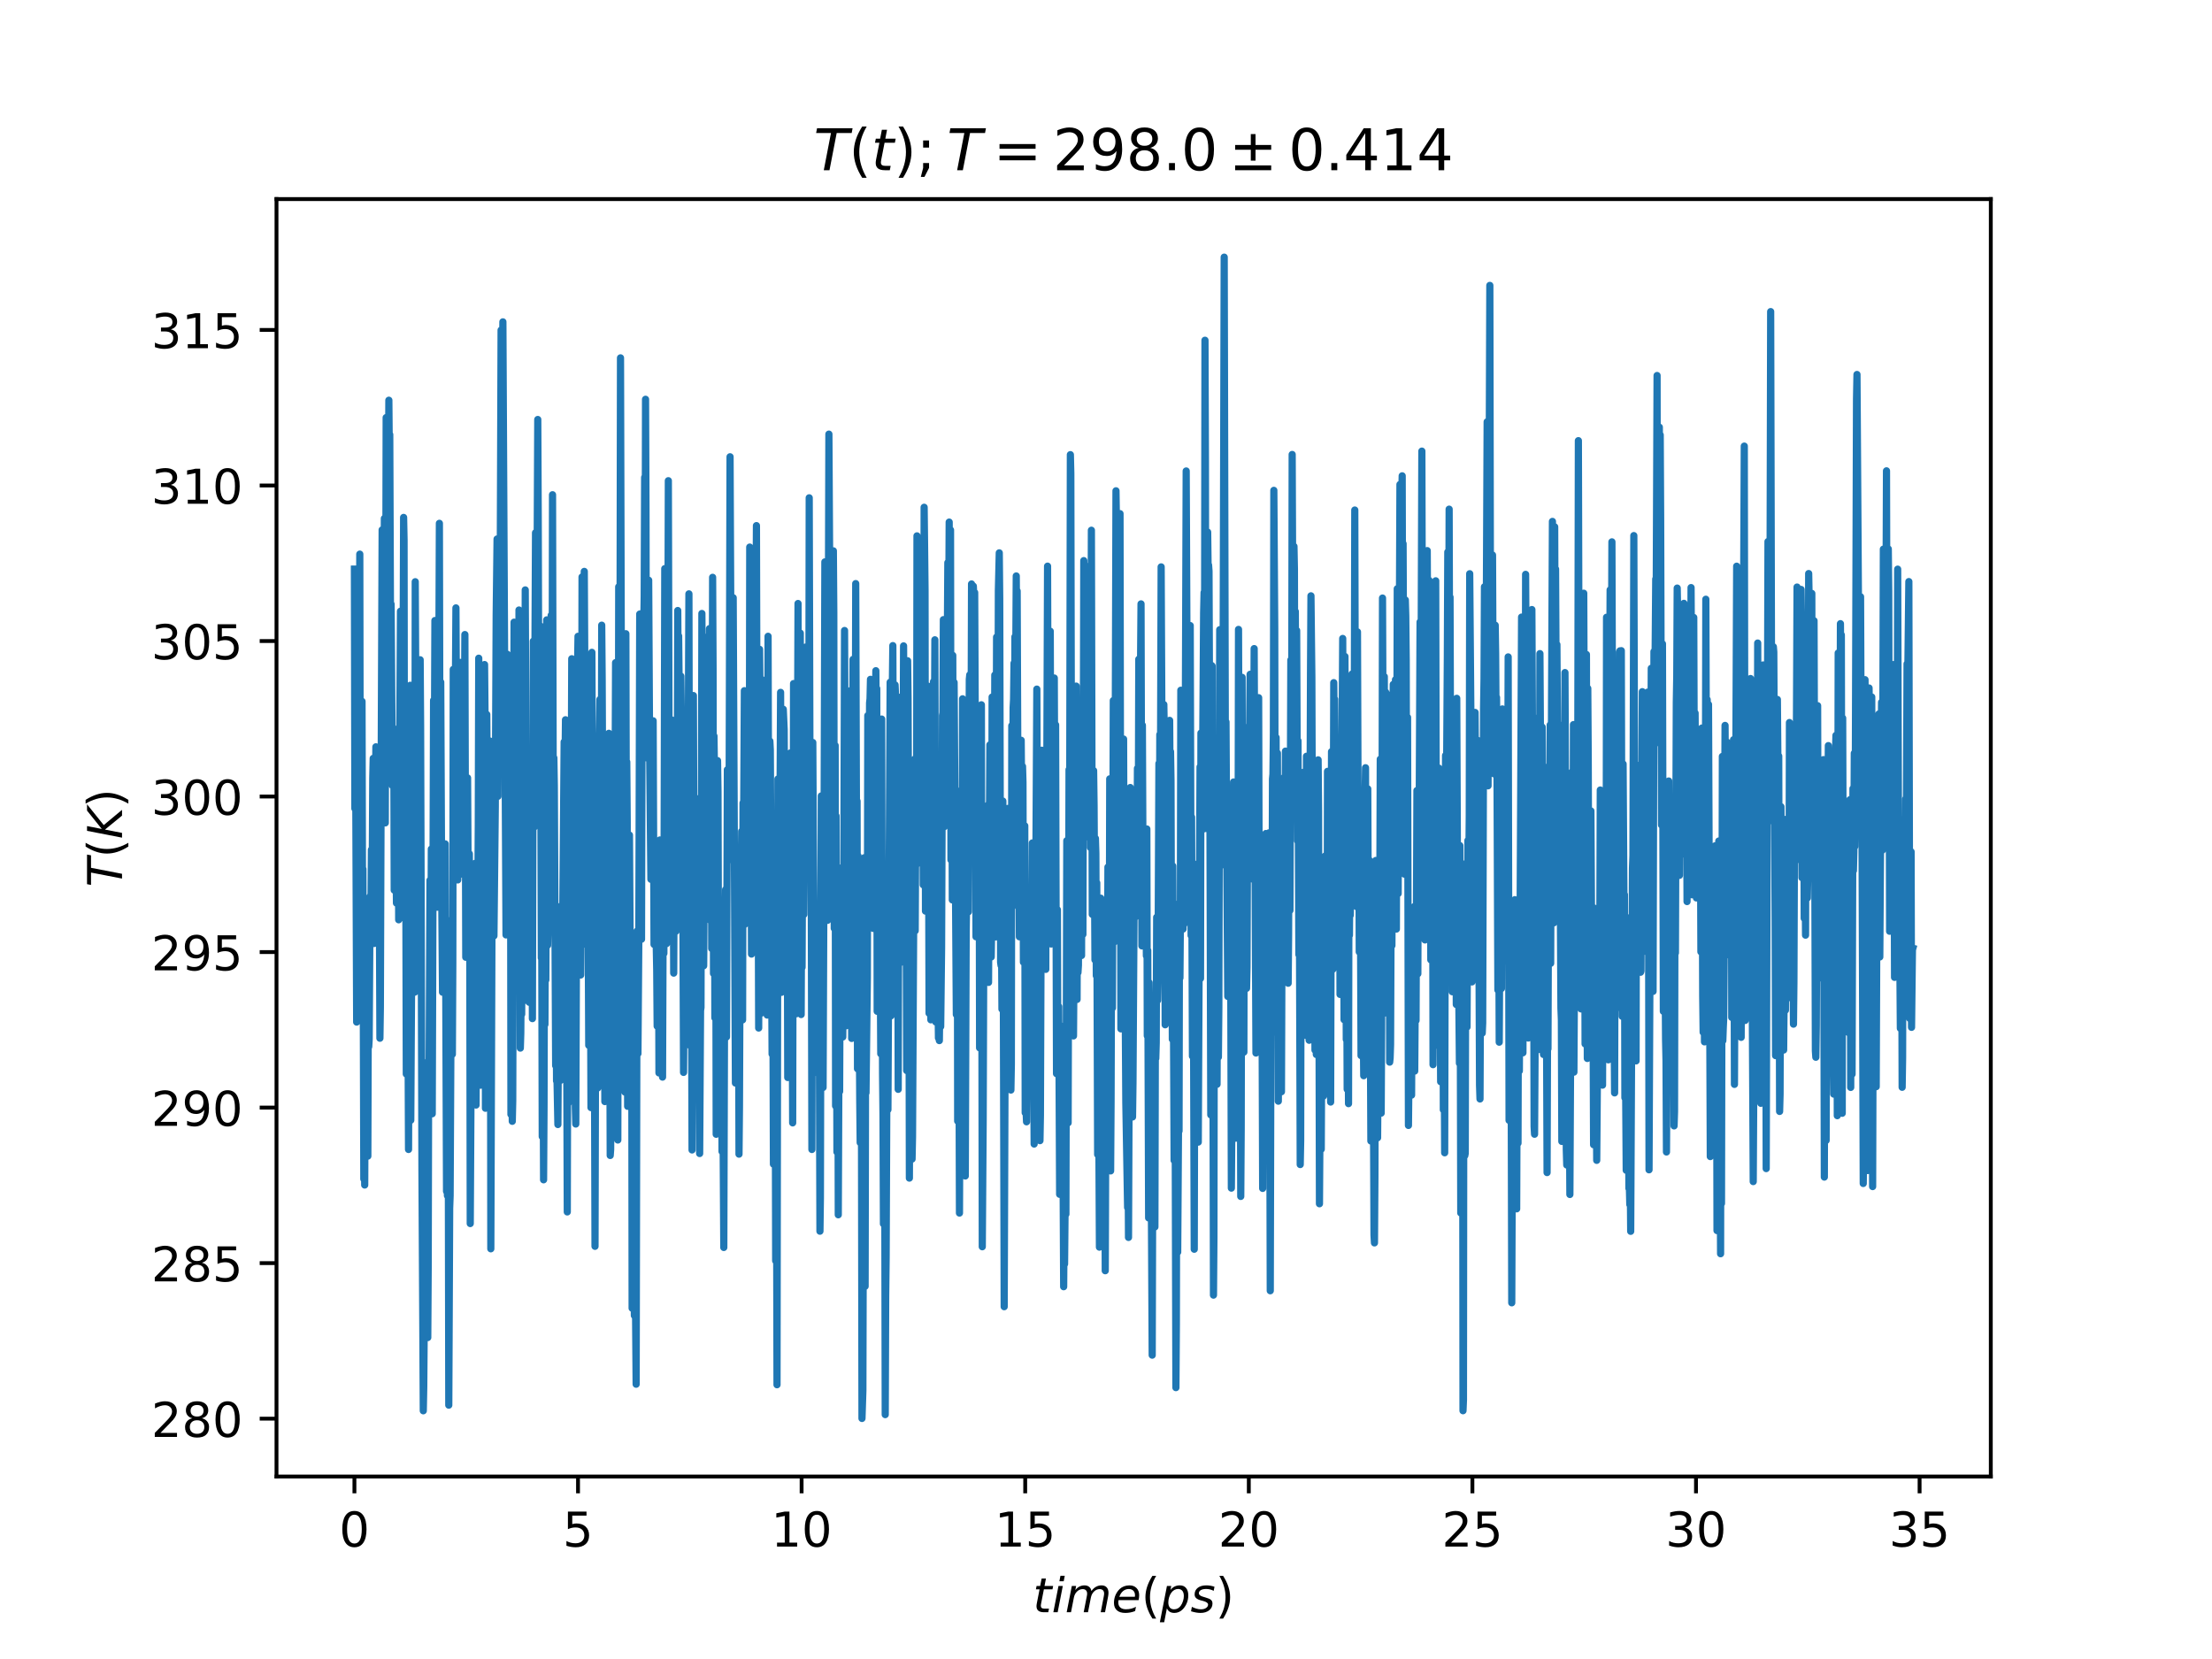 <?xml version="1.0" encoding="utf-8" standalone="no"?>
<!DOCTYPE svg PUBLIC "-//W3C//DTD SVG 1.1//EN"
  "http://www.w3.org/Graphics/SVG/1.1/DTD/svg11.dtd">
<!-- Created with matplotlib (https://matplotlib.org/) -->
<svg height="345.6pt" version="1.1" viewBox="0 0 460.8 345.6" width="460.8pt" xmlns="http://www.w3.org/2000/svg" xmlns:xlink="http://www.w3.org/1999/xlink">
 <defs>
  <style type="text/css">
*{stroke-linecap:butt;stroke-linejoin:round;}
  </style>
 </defs>
 <g id="figure_1">
  <g id="patch_1">
   <path d="M 0 345.6 
L 460.8 345.6 
L 460.8 0 
L 0 0 
z
" style="fill:#ffffff;"/>
  </g>
  <g id="axes_1">
   <g id="patch_2">
    <path d="M 57.6 307.584 
L 414.72 307.584 
L 414.72 41.472 
L 57.6 41.472 
z
" style="fill:#ffffff;"/>
   </g>
   <g id="matplotlib.axis_1">
    <g id="xtick_1">
     <g id="line2d_1">
      <defs>
       <path d="M 0 0 
L 0 3.5 
" id="me913db8afa" style="stroke:#000000;stroke-width:0.8;"/>
      </defs>
      <g>
       <use style="stroke:#000000;stroke-width:0.8;" x="73.833" xlink:href="#me913db8afa" y="307.584"/>
      </g>
     </g>
     <g id="text_1">
      <!-- 0 -->
      <defs>
       <path d="M 31.781 66.406 
Q 24.172 66.406 20.328 58.906 
Q 16.5 51.422 16.5 36.375 
Q 16.5 21.391 20.328 13.891 
Q 24.172 6.391 31.781 6.391 
Q 39.453 6.391 43.281 13.891 
Q 47.125 21.391 47.125 36.375 
Q 47.125 51.422 43.281 58.906 
Q 39.453 66.406 31.781 66.406 
z
M 31.781 74.219 
Q 44.047 74.219 50.516 64.516 
Q 56.984 54.828 56.984 36.375 
Q 56.984 17.969 50.516 8.266 
Q 44.047 -1.422 31.781 -1.422 
Q 19.531 -1.422 13.062 8.266 
Q 6.594 17.969 6.594 36.375 
Q 6.594 54.828 13.062 64.516 
Q 19.531 74.219 31.781 74.219 
z
" id="DejaVuSans-48"/>
      </defs>
      <g transform="translate(70.651 322.182)scale(0.1 -0.1)">
       <use xlink:href="#DejaVuSans-48"/>
      </g>
     </g>
    </g>
    <g id="xtick_2">
     <g id="line2d_2">
      <g>
       <use style="stroke:#000000;stroke-width:0.8;" x="120.412" xlink:href="#me913db8afa" y="307.584"/>
      </g>
     </g>
     <g id="text_2">
      <!-- 5 -->
      <defs>
       <path d="M 10.797 72.906 
L 49.516 72.906 
L 49.516 64.594 
L 19.828 64.594 
L 19.828 46.734 
Q 21.969 47.469 24.109 47.828 
Q 26.266 48.188 28.422 48.188 
Q 40.625 48.188 47.75 41.5 
Q 54.891 34.812 54.891 23.391 
Q 54.891 11.625 47.562 5.094 
Q 40.234 -1.422 26.906 -1.422 
Q 22.312 -1.422 17.547 -0.641 
Q 12.797 0.141 7.719 1.703 
L 7.719 11.625 
Q 12.109 9.234 16.797 8.062 
Q 21.484 6.891 26.703 6.891 
Q 35.156 6.891 40.078 11.328 
Q 45.016 15.766 45.016 23.391 
Q 45.016 31 40.078 35.438 
Q 35.156 39.891 26.703 39.891 
Q 22.75 39.891 18.812 39.016 
Q 14.891 38.141 10.797 36.281 
z
" id="DejaVuSans-53"/>
      </defs>
      <g transform="translate(117.23 322.182)scale(0.1 -0.1)">
       <use xlink:href="#DejaVuSans-53"/>
      </g>
     </g>
    </g>
    <g id="xtick_3">
     <g id="line2d_3">
      <g>
       <use style="stroke:#000000;stroke-width:0.8;" x="166.99" xlink:href="#me913db8afa" y="307.584"/>
      </g>
     </g>
     <g id="text_3">
      <!-- 10 -->
      <defs>
       <path d="M 12.406 8.297 
L 28.516 8.297 
L 28.516 63.922 
L 10.984 60.406 
L 10.984 69.391 
L 28.422 72.906 
L 38.281 72.906 
L 38.281 8.297 
L 54.391 8.297 
L 54.391 0 
L 12.406 0 
z
" id="DejaVuSans-49"/>
      </defs>
      <g transform="translate(160.628 322.182)scale(0.1 -0.1)">
       <use xlink:href="#DejaVuSans-49"/>
       <use x="63.623" xlink:href="#DejaVuSans-48"/>
      </g>
     </g>
    </g>
    <g id="xtick_4">
     <g id="line2d_4">
      <g>
       <use style="stroke:#000000;stroke-width:0.8;" x="213.569" xlink:href="#me913db8afa" y="307.584"/>
      </g>
     </g>
     <g id="text_4">
      <!-- 15 -->
      <g transform="translate(207.207 322.182)scale(0.1 -0.1)">
       <use xlink:href="#DejaVuSans-49"/>
       <use x="63.623" xlink:href="#DejaVuSans-53"/>
      </g>
     </g>
    </g>
    <g id="xtick_5">
     <g id="line2d_5">
      <g>
       <use style="stroke:#000000;stroke-width:0.8;" x="260.148" xlink:href="#me913db8afa" y="307.584"/>
      </g>
     </g>
     <g id="text_5">
      <!-- 20 -->
      <defs>
       <path d="M 19.188 8.297 
L 53.609 8.297 
L 53.609 0 
L 7.328 0 
L 7.328 8.297 
Q 12.938 14.109 22.625 23.891 
Q 32.328 33.688 34.812 36.531 
Q 39.547 41.844 41.422 45.531 
Q 43.312 49.219 43.312 52.781 
Q 43.312 58.594 39.234 62.25 
Q 35.156 65.922 28.609 65.922 
Q 23.969 65.922 18.812 64.312 
Q 13.672 62.703 7.812 59.422 
L 7.812 69.391 
Q 13.766 71.781 18.938 73 
Q 24.125 74.219 28.422 74.219 
Q 39.75 74.219 46.484 68.547 
Q 53.219 62.891 53.219 53.422 
Q 53.219 48.922 51.531 44.891 
Q 49.859 40.875 45.406 35.406 
Q 44.188 33.984 37.641 27.219 
Q 31.109 20.453 19.188 8.297 
z
" id="DejaVuSans-50"/>
      </defs>
      <g transform="translate(253.786 322.182)scale(0.1 -0.1)">
       <use xlink:href="#DejaVuSans-50"/>
       <use x="63.623" xlink:href="#DejaVuSans-48"/>
      </g>
     </g>
    </g>
    <g id="xtick_6">
     <g id="line2d_6">
      <g>
       <use style="stroke:#000000;stroke-width:0.8;" x="306.727" xlink:href="#me913db8afa" y="307.584"/>
      </g>
     </g>
     <g id="text_6">
      <!-- 25 -->
      <g transform="translate(300.364 322.182)scale(0.1 -0.1)">
       <use xlink:href="#DejaVuSans-50"/>
       <use x="63.623" xlink:href="#DejaVuSans-53"/>
      </g>
     </g>
    </g>
    <g id="xtick_7">
     <g id="line2d_7">
      <g>
       <use style="stroke:#000000;stroke-width:0.8;" x="353.306" xlink:href="#me913db8afa" y="307.584"/>
      </g>
     </g>
     <g id="text_7">
      <!-- 30 -->
      <defs>
       <path d="M 40.578 39.312 
Q 47.656 37.797 51.625 33 
Q 55.609 28.219 55.609 21.188 
Q 55.609 10.406 48.188 4.484 
Q 40.766 -1.422 27.094 -1.422 
Q 22.516 -1.422 17.656 -0.516 
Q 12.797 0.391 7.625 2.203 
L 7.625 11.719 
Q 11.719 9.328 16.594 8.109 
Q 21.484 6.891 26.812 6.891 
Q 36.078 6.891 40.938 10.547 
Q 45.797 14.203 45.797 21.188 
Q 45.797 27.641 41.281 31.266 
Q 36.766 34.906 28.719 34.906 
L 20.219 34.906 
L 20.219 43.016 
L 29.109 43.016 
Q 36.375 43.016 40.234 45.922 
Q 44.094 48.828 44.094 54.297 
Q 44.094 59.906 40.109 62.906 
Q 36.141 65.922 28.719 65.922 
Q 24.656 65.922 20.016 65.031 
Q 15.375 64.156 9.812 62.312 
L 9.812 71.094 
Q 15.438 72.656 20.344 73.438 
Q 25.25 74.219 29.594 74.219 
Q 40.828 74.219 47.359 69.109 
Q 53.906 64.016 53.906 55.328 
Q 53.906 49.266 50.438 45.094 
Q 46.969 40.922 40.578 39.312 
z
" id="DejaVuSans-51"/>
      </defs>
      <g transform="translate(346.943 322.182)scale(0.1 -0.1)">
       <use xlink:href="#DejaVuSans-51"/>
       <use x="63.623" xlink:href="#DejaVuSans-48"/>
      </g>
     </g>
    </g>
    <g id="xtick_8">
     <g id="line2d_8">
      <g>
       <use style="stroke:#000000;stroke-width:0.8;" x="399.885" xlink:href="#me913db8afa" y="307.584"/>
      </g>
     </g>
     <g id="text_8">
      <!-- 35 -->
      <g transform="translate(393.522 322.182)scale(0.1 -0.1)">
       <use xlink:href="#DejaVuSans-51"/>
       <use x="63.623" xlink:href="#DejaVuSans-53"/>
      </g>
     </g>
    </g>
    <g id="text_9">
     <!-- $time (ps)$ -->
     <defs>
      <path d="M 42.281 54.688 
L 40.922 47.703 
L 23 47.703 
L 17.188 18.016 
Q 16.891 16.359 16.75 15.234 
Q 16.609 14.109 16.609 13.484 
Q 16.609 10.359 18.484 8.938 
Q 20.359 7.516 24.516 7.516 
L 33.594 7.516 
L 32.078 0 
L 23.484 0 
Q 15.484 0 11.547 3.125 
Q 7.625 6.25 7.625 12.594 
Q 7.625 13.719 7.766 15.062 
Q 7.906 16.406 8.203 18.016 
L 14.016 47.703 
L 6.391 47.703 
L 7.812 54.688 
L 15.281 54.688 
L 18.312 70.219 
L 27.297 70.219 
L 24.312 54.688 
z
" id="DejaVuSans-Oblique-116"/>
      <path d="M 18.312 75.984 
L 27.297 75.984 
L 25.094 64.594 
L 16.109 64.594 
z
M 14.203 54.688 
L 23.188 54.688 
L 12.5 0 
L 3.516 0 
z
" id="DejaVuSans-Oblique-105"/>
      <path d="M 89.797 33.016 
L 83.406 0 
L 74.422 0 
L 80.719 32.719 
Q 81.109 34.812 81.297 36.328 
Q 81.5 37.844 81.5 38.922 
Q 81.5 43.312 79.047 45.75 
Q 76.609 48.188 72.219 48.188 
Q 65.672 48.188 60.547 43.281 
Q 55.422 38.375 53.906 30.516 
L 47.906 0 
L 38.922 0 
L 45.312 32.719 
Q 45.703 34.516 45.891 36.047 
Q 46.094 37.594 46.094 38.812 
Q 46.094 43.266 43.656 45.719 
Q 41.219 48.188 36.922 48.188 
Q 30.281 48.188 25.141 43.281 
Q 20.016 38.375 18.5 30.516 
L 12.5 0 
L 3.516 0 
L 14.203 54.688 
L 23.188 54.688 
L 21.484 46.188 
Q 25.141 50.984 30.047 53.484 
Q 34.969 56 40.578 56 
Q 46.531 56 50.359 52.875 
Q 54.203 49.75 54.984 44.188 
Q 59.078 49.953 64.469 52.969 
Q 69.875 56 75.875 56 
Q 82.906 56 86.734 51.953 
Q 90.578 47.906 90.578 40.484 
Q 90.578 38.875 90.375 36.938 
Q 90.188 35.016 89.797 33.016 
z
" id="DejaVuSans-Oblique-109"/>
      <path d="M 48.094 32.234 
Q 48.25 33.016 48.312 33.844 
Q 48.391 34.672 48.391 35.5 
Q 48.391 41.453 44.891 44.922 
Q 41.406 48.391 35.406 48.391 
Q 28.719 48.391 23.578 44.156 
Q 18.453 39.938 15.828 32.172 
z
M 55.906 25.203 
L 14.109 25.203 
Q 13.812 23.344 13.719 22.266 
Q 13.625 21.188 13.625 20.406 
Q 13.625 13.625 17.797 9.906 
Q 21.969 6.203 29.594 6.203 
Q 35.453 6.203 40.672 7.516 
Q 45.906 8.844 50.391 11.375 
L 48.688 2.484 
Q 43.844 0.531 38.688 -0.438 
Q 33.547 -1.422 28.219 -1.422 
Q 16.844 -1.422 10.719 4.016 
Q 4.594 9.469 4.594 19.484 
Q 4.594 28.031 7.641 35.375 
Q 10.688 42.719 16.609 48.484 
Q 20.406 52.094 25.656 54.047 
Q 30.906 56 36.812 56 
Q 46.094 56 51.578 50.438 
Q 57.078 44.875 57.078 35.5 
Q 57.078 33.25 56.781 30.688 
Q 56.5 28.125 55.906 25.203 
z
" id="DejaVuSans-Oblique-101"/>
      <path d="M 31 75.875 
Q 24.469 64.656 21.281 53.656 
Q 18.109 42.672 18.109 31.391 
Q 18.109 20.125 21.312 9.062 
Q 24.516 -2 31 -13.188 
L 23.188 -13.188 
Q 15.875 -1.703 12.234 9.375 
Q 8.594 20.453 8.594 31.391 
Q 8.594 42.281 12.203 53.312 
Q 15.828 64.359 23.188 75.875 
z
" id="DejaVuSans-40"/>
      <path d="M 49.609 33.688 
Q 49.609 40.875 46.484 44.672 
Q 43.359 48.484 37.5 48.484 
Q 33.5 48.484 29.859 46.438 
Q 26.219 44.391 23.391 40.484 
Q 20.609 36.625 18.938 31.156 
Q 17.281 25.688 17.281 20.312 
Q 17.281 13.484 20.406 9.797 
Q 23.531 6.109 29.297 6.109 
Q 33.547 6.109 37.188 8.109 
Q 40.828 10.109 43.406 13.922 
Q 46.188 17.922 47.891 23.344 
Q 49.609 28.766 49.609 33.688 
z
M 21.781 46.391 
Q 25.391 51.125 30.297 53.562 
Q 35.203 56 41.219 56 
Q 49.609 56 54.25 50.5 
Q 58.891 45.016 58.891 35.109 
Q 58.891 27 56 19.656 
Q 53.125 12.312 47.703 6.5 
Q 44.094 2.641 39.547 0.609 
Q 35.016 -1.422 29.984 -1.422 
Q 24.172 -1.422 20.219 1 
Q 16.266 3.422 14.312 8.203 
L 8.688 -20.797 
L -0.297 -20.797 
L 14.406 54.688 
L 23.391 54.688 
z
" id="DejaVuSans-Oblique-112"/>
      <path d="M 50 53.078 
L 48.297 44.578 
Q 44.734 46.531 40.766 47.5 
Q 36.812 48.484 32.625 48.484 
Q 25.531 48.484 21.453 46.062 
Q 17.391 43.656 17.391 39.5 
Q 17.391 34.672 26.859 32.078 
Q 27.594 31.891 27.938 31.781 
L 30.812 30.906 
Q 39.797 28.422 42.797 25.688 
Q 45.797 22.953 45.797 18.219 
Q 45.797 9.516 38.891 4.047 
Q 31.984 -1.422 20.797 -1.422 
Q 16.453 -1.422 11.672 -0.578 
Q 6.891 0.25 1.125 2 
L 2.875 11.281 
Q 7.812 8.734 12.594 7.422 
Q 17.391 6.109 21.781 6.109 
Q 28.375 6.109 32.5 8.938 
Q 36.625 11.766 36.625 16.109 
Q 36.625 20.797 25.781 23.688 
L 24.859 23.922 
L 21.781 24.703 
Q 14.938 26.516 11.766 29.469 
Q 8.594 32.422 8.594 37.016 
Q 8.594 45.75 15.156 50.875 
Q 21.734 56 33.016 56 
Q 37.453 56 41.672 55.266 
Q 45.906 54.547 50 53.078 
z
" id="DejaVuSans-Oblique-115"/>
      <path d="M 8.016 75.875 
L 15.828 75.875 
Q 23.141 64.359 26.781 53.312 
Q 30.422 42.281 30.422 31.391 
Q 30.422 20.453 26.781 9.375 
Q 23.141 -1.703 15.828 -13.188 
L 8.016 -13.188 
Q 14.5 -2 17.703 9.062 
Q 20.906 20.125 20.906 31.391 
Q 20.906 42.672 17.703 53.656 
Q 14.5 64.656 8.016 75.875 
z
" id="DejaVuSans-41"/>
     </defs>
     <g transform="translate(215.16 335.862)scale(0.1 -0.1)">
      <use transform="translate(0 0.016)" xlink:href="#DejaVuSans-Oblique-116"/>
      <use transform="translate(39.209 0.016)" xlink:href="#DejaVuSans-Oblique-105"/>
      <use transform="translate(66.992 0.016)" xlink:href="#DejaVuSans-Oblique-109"/>
      <use transform="translate(164.404 0.016)" xlink:href="#DejaVuSans-Oblique-101"/>
      <use transform="translate(225.928 0.016)" xlink:href="#DejaVuSans-40"/>
      <use transform="translate(264.941 0.016)" xlink:href="#DejaVuSans-Oblique-112"/>
      <use transform="translate(328.418 0.016)" xlink:href="#DejaVuSans-Oblique-115"/>
      <use transform="translate(380.518 0.016)" xlink:href="#DejaVuSans-41"/>
     </g>
    </g>
   </g>
   <g id="matplotlib.axis_2">
    <g id="ytick_1">
     <g id="line2d_9">
      <defs>
       <path d="M 0 0 
L -3.5 0 
" id="m47cb229075" style="stroke:#000000;stroke-width:0.8;"/>
      </defs>
      <g>
       <use style="stroke:#000000;stroke-width:0.8;" x="57.6" xlink:href="#m47cb229075" y="295.531"/>
      </g>
     </g>
     <g id="text_10">
      <!-- 280 -->
      <defs>
       <path d="M 31.781 34.625 
Q 24.75 34.625 20.719 30.859 
Q 16.703 27.094 16.703 20.516 
Q 16.703 13.922 20.719 10.156 
Q 24.75 6.391 31.781 6.391 
Q 38.812 6.391 42.859 10.172 
Q 46.922 13.969 46.922 20.516 
Q 46.922 27.094 42.891 30.859 
Q 38.875 34.625 31.781 34.625 
z
M 21.922 38.812 
Q 15.578 40.375 12.031 44.719 
Q 8.5 49.078 8.5 55.328 
Q 8.5 64.062 14.719 69.141 
Q 20.953 74.219 31.781 74.219 
Q 42.672 74.219 48.875 69.141 
Q 55.078 64.062 55.078 55.328 
Q 55.078 49.078 51.531 44.719 
Q 48 40.375 41.703 38.812 
Q 48.828 37.156 52.797 32.312 
Q 56.781 27.484 56.781 20.516 
Q 56.781 9.906 50.312 4.234 
Q 43.844 -1.422 31.781 -1.422 
Q 19.734 -1.422 13.25 4.234 
Q 6.781 9.906 6.781 20.516 
Q 6.781 27.484 10.781 32.312 
Q 14.797 37.156 21.922 38.812 
z
M 18.312 54.391 
Q 18.312 48.734 21.844 45.562 
Q 25.391 42.391 31.781 42.391 
Q 38.141 42.391 41.719 45.562 
Q 45.312 48.734 45.312 54.391 
Q 45.312 60.062 41.719 63.234 
Q 38.141 66.406 31.781 66.406 
Q 25.391 66.406 21.844 63.234 
Q 18.312 60.062 18.312 54.391 
z
" id="DejaVuSans-56"/>
      </defs>
      <g transform="translate(31.512 299.33)scale(0.1 -0.1)">
       <use xlink:href="#DejaVuSans-50"/>
       <use x="63.623" xlink:href="#DejaVuSans-56"/>
       <use x="127.246" xlink:href="#DejaVuSans-48"/>
      </g>
     </g>
    </g>
    <g id="ytick_2">
     <g id="line2d_10">
      <g>
       <use style="stroke:#000000;stroke-width:0.8;" x="57.6" xlink:href="#m47cb229075" y="263.132"/>
      </g>
     </g>
     <g id="text_11">
      <!-- 285 -->
      <g transform="translate(31.512 266.931)scale(0.1 -0.1)">
       <use xlink:href="#DejaVuSans-50"/>
       <use x="63.623" xlink:href="#DejaVuSans-56"/>
       <use x="127.246" xlink:href="#DejaVuSans-53"/>
      </g>
     </g>
    </g>
    <g id="ytick_3">
     <g id="line2d_11">
      <g>
       <use style="stroke:#000000;stroke-width:0.8;" x="57.6" xlink:href="#m47cb229075" y="230.733"/>
      </g>
     </g>
     <g id="text_12">
      <!-- 290 -->
      <defs>
       <path d="M 10.984 1.516 
L 10.984 10.5 
Q 14.703 8.734 18.5 7.812 
Q 22.312 6.891 25.984 6.891 
Q 35.75 6.891 40.891 13.453 
Q 46.047 20.016 46.781 33.406 
Q 43.953 29.203 39.594 26.953 
Q 35.25 24.703 29.984 24.703 
Q 19.047 24.703 12.672 31.312 
Q 6.297 37.938 6.297 49.422 
Q 6.297 60.641 12.938 67.422 
Q 19.578 74.219 30.609 74.219 
Q 43.266 74.219 49.922 64.516 
Q 56.594 54.828 56.594 36.375 
Q 56.594 19.141 48.406 8.859 
Q 40.234 -1.422 26.422 -1.422 
Q 22.703 -1.422 18.891 -0.688 
Q 15.094 0.047 10.984 1.516 
z
M 30.609 32.422 
Q 37.25 32.422 41.125 36.953 
Q 45.016 41.5 45.016 49.422 
Q 45.016 57.281 41.125 61.844 
Q 37.25 66.406 30.609 66.406 
Q 23.969 66.406 20.094 61.844 
Q 16.219 57.281 16.219 49.422 
Q 16.219 41.5 20.094 36.953 
Q 23.969 32.422 30.609 32.422 
z
" id="DejaVuSans-57"/>
      </defs>
      <g transform="translate(31.512 234.532)scale(0.1 -0.1)">
       <use xlink:href="#DejaVuSans-50"/>
       <use x="63.623" xlink:href="#DejaVuSans-57"/>
       <use x="127.246" xlink:href="#DejaVuSans-48"/>
      </g>
     </g>
    </g>
    <g id="ytick_4">
     <g id="line2d_12">
      <g>
       <use style="stroke:#000000;stroke-width:0.8;" x="57.6" xlink:href="#m47cb229075" y="198.333"/>
      </g>
     </g>
     <g id="text_13">
      <!-- 295 -->
      <g transform="translate(31.512 202.133)scale(0.1 -0.1)">
       <use xlink:href="#DejaVuSans-50"/>
       <use x="63.623" xlink:href="#DejaVuSans-57"/>
       <use x="127.246" xlink:href="#DejaVuSans-53"/>
      </g>
     </g>
    </g>
    <g id="ytick_5">
     <g id="line2d_13">
      <g>
       <use style="stroke:#000000;stroke-width:0.8;" x="57.6" xlink:href="#m47cb229075" y="165.934"/>
      </g>
     </g>
     <g id="text_14">
      <!-- 300 -->
      <g transform="translate(31.512 169.733)scale(0.1 -0.1)">
       <use xlink:href="#DejaVuSans-51"/>
       <use x="63.623" xlink:href="#DejaVuSans-48"/>
       <use x="127.246" xlink:href="#DejaVuSans-48"/>
      </g>
     </g>
    </g>
    <g id="ytick_6">
     <g id="line2d_14">
      <g>
       <use style="stroke:#000000;stroke-width:0.8;" x="57.6" xlink:href="#m47cb229075" y="133.535"/>
      </g>
     </g>
     <g id="text_15">
      <!-- 305 -->
      <g transform="translate(31.512 137.334)scale(0.1 -0.1)">
       <use xlink:href="#DejaVuSans-51"/>
       <use x="63.623" xlink:href="#DejaVuSans-48"/>
       <use x="127.246" xlink:href="#DejaVuSans-53"/>
      </g>
     </g>
    </g>
    <g id="ytick_7">
     <g id="line2d_15">
      <g>
       <use style="stroke:#000000;stroke-width:0.8;" x="57.6" xlink:href="#m47cb229075" y="101.136"/>
      </g>
     </g>
     <g id="text_16">
      <!-- 310 -->
      <g transform="translate(31.512 104.935)scale(0.1 -0.1)">
       <use xlink:href="#DejaVuSans-51"/>
       <use x="63.623" xlink:href="#DejaVuSans-49"/>
       <use x="127.246" xlink:href="#DejaVuSans-48"/>
      </g>
     </g>
    </g>
    <g id="ytick_8">
     <g id="line2d_16">
      <g>
       <use style="stroke:#000000;stroke-width:0.8;" x="57.6" xlink:href="#m47cb229075" y="68.737"/>
      </g>
     </g>
     <g id="text_17">
      <!-- 315 -->
      <g transform="translate(31.512 72.536)scale(0.1 -0.1)">
       <use xlink:href="#DejaVuSans-51"/>
       <use x="63.623" xlink:href="#DejaVuSans-49"/>
       <use x="127.246" xlink:href="#DejaVuSans-53"/>
      </g>
     </g>
    </g>
    <g id="text_18">
     <!-- $T (K)$ -->
     <defs>
      <path d="M 5.906 72.906 
L 67.578 72.906 
L 66.016 64.594 
L 39.984 64.594 
L 27.484 0 
L 17.578 0 
L 30.078 64.594 
L 4.297 64.594 
z
" id="DejaVuSans-Oblique-84"/>
      <path d="M 16.891 72.906 
L 26.812 72.906 
L 20.797 42.188 
L 59.078 72.906 
L 72.219 72.906 
L 28.906 38.094 
L 60.594 0 
L 48.578 0 
L 19.484 35.5 
L 12.594 0 
L 2.688 0 
z
" id="DejaVuSans-Oblique-75"/>
     </defs>
     <g transform="translate(25.433 184.778)rotate(-90)scale(0.1 -0.1)">
      <use transform="translate(0 0.125)" xlink:href="#DejaVuSans-Oblique-84"/>
      <use transform="translate(61.084 0.125)" xlink:href="#DejaVuSans-40"/>
      <use transform="translate(100.098 0.125)" xlink:href="#DejaVuSans-Oblique-75"/>
      <use transform="translate(165.674 0.125)" xlink:href="#DejaVuSans-41"/>
     </g>
    </g>
   </g>
   <g id="line2d_17">
    <path clip-path="url(#pd9138cca86)" d="M 73.833 118.56 
L 73.926 168.428 
L 74.019 162.618 
L 74.112 164.124 
L 74.299 212.918 
L 74.485 158.396 
L 74.578 180.431 
L 74.764 141.237 
L 74.857 147.611 
L 74.951 115.434 
L 75.044 171.05 
L 75.137 167.385 
L 75.23 160.687 
L 75.323 163.81 
L 75.416 146.106 
L 75.51 184.525 
L 75.603 181.034 
L 75.789 245.605 
L 75.882 234.775 
L 75.975 246.862 
L 76.162 202.107 
L 76.255 205.133 
L 76.441 219.706 
L 76.534 220.148 
L 76.627 240.842 
L 76.721 209.321 
L 76.814 218.046 
L 76.907 216.449 
L 77.093 186.733 
L 77.186 193.93 
L 77.28 190.439 
L 77.373 177.025 
L 77.466 195.71 
L 77.652 162.058 
L 77.745 157.981 
L 77.932 196.546 
L 78.304 155.577 
L 78.491 179.06 
L 78.584 170.287 
L 78.677 174.098 
L 78.77 194.799 
L 78.956 168.766 
L 79.143 216.283 
L 79.236 209.833 
L 79.422 155.976 
L 79.609 110.375 
L 79.795 138.952 
L 79.888 136.31 
L 80.074 107.996 
L 80.261 171.426 
L 80.447 86.988 
L 80.633 143.304 
L 80.913 104.57 
L 81.006 83.375 
L 81.099 94.491 
L 81.192 90.534 
L 81.379 138.132 
L 81.472 125.847 
L 81.751 163.648 
L 81.937 151.689 
L 82.031 153.484 
L 82.124 185.436 
L 82.31 156.88 
L 82.59 188.13 
L 82.683 159.705 
L 82.776 184.485 
L 82.962 167.903 
L 83.055 191.611 
L 83.428 127.327 
L 83.614 191.147 
L 83.707 173.238 
L 83.801 185.279 
L 84.08 107.789 
L 84.173 112.515 
L 84.266 181.658 
L 84.36 175.227 
L 84.453 148.147 
L 84.639 223.735 
L 84.825 175.193 
L 85.105 239.455 
L 85.477 142.752 
L 85.571 233.371 
L 85.664 217.028 
L 85.943 173.627 
L 86.036 161.199 
L 86.13 189.668 
L 86.223 180.956 
L 86.409 206.684 
L 86.502 121.184 
L 86.688 157.078 
L 86.782 146.99 
L 86.875 203.713 
L 86.968 203.421 
L 87.061 191.782 
L 87.247 146.968 
L 87.341 166.856 
L 87.527 137.441 
L 87.62 151.212 
L 87.9 243.813 
L 88.179 293.891 
L 88.272 289.044 
L 88.365 277.611 
L 88.458 279.03 
L 88.552 240.151 
L 88.645 245.024 
L 88.738 257.276 
L 88.831 225.589 
L 88.924 231.751 
L 89.111 278.64 
L 89.204 263.148 
L 89.297 220.965 
L 89.39 224.342 
L 89.576 183.382 
L 89.67 222.217 
L 89.856 176.867 
L 90.042 232.02 
L 90.322 145.9 
L 90.415 159.614 
L 90.508 151.985 
L 90.601 129.263 
L 90.694 163.379 
L 90.787 159.11 
L 90.881 154.771 
L 91.067 188.987 
L 91.16 170.492 
L 91.253 180.198 
L 91.533 109.016 
L 91.626 152.86 
L 91.719 150.247 
L 91.812 142.102 
L 91.998 183.721 
L 92.185 206.696 
L 92.278 175.951 
L 92.651 206.672 
L 92.744 175.792 
L 93.023 248.17 
L 93.116 245.244 
L 93.21 249.078 
L 93.303 228.837 
L 93.396 241.044 
L 93.489 292.719 
L 93.675 251.665 
L 93.768 249.084 
L 93.955 212.155 
L 94.141 191.548 
L 94.234 219.626 
L 94.327 200.669 
L 94.421 139.448 
L 94.607 168.096 
L 94.7 167.386 
L 94.98 126.637 
L 95.259 182.086 
L 95.352 183.309 
L 95.445 159.203 
L 95.725 182.236 
L 95.818 176.691 
L 95.911 137.994 
L 96.097 172.08 
L 96.191 155.177 
L 96.377 164.805 
L 96.47 171.91 
L 96.563 152.516 
L 96.656 166.223 
L 96.843 132.186 
L 97.029 199.411 
L 97.122 181.912 
L 97.215 190.166 
L 97.308 185.413 
L 97.402 162.047 
L 97.588 195.41 
L 97.681 193.828 
L 97.774 177.862 
L 97.867 197.623 
L 97.961 254.889 
L 98.24 206.285 
L 98.333 212.422 
L 98.52 199.927 
L 98.613 202.512 
L 98.799 227.81 
L 98.985 179.853 
L 99.078 186.445 
L 99.172 230.199 
L 99.265 211.863 
L 99.358 214.81 
L 99.637 171.827 
L 99.731 137.114 
L 99.824 160.684 
L 99.917 142.925 
L 100.103 226.066 
L 100.196 185.465 
L 100.29 191.096 
L 100.476 175.827 
L 100.569 210.454 
L 100.755 183.503 
L 100.942 138.438 
L 101.035 148.482 
L 101.128 230.87 
L 101.407 148.843 
L 101.501 164.379 
L 101.594 157.854 
L 101.873 202.4 
L 101.966 201.492 
L 102.06 154.364 
L 102.153 181.381 
L 102.246 260.147 
L 102.618 154.911 
L 102.712 175.707 
L 102.805 170.849 
L 102.898 194.959 
L 103.177 168.104 
L 103.364 128.167 
L 103.55 112.285 
L 103.736 165.884 
L 103.83 126.447 
L 103.923 133.678 
L 104.109 146.478 
L 104.388 68.772 
L 104.482 107.086 
L 104.761 67.047 
L 105.413 194.759 
L 105.506 184.786 
L 105.693 136.3 
L 105.879 185.829 
L 105.972 175.715 
L 106.065 177.699 
L 106.158 192.2 
L 106.345 155.804 
L 106.438 232.15 
L 106.531 228.704 
L 106.624 214.211 
L 106.717 233.59 
L 106.811 229.334 
L 107.09 129.613 
L 107.183 150.977 
L 107.276 181.988 
L 107.369 145.723 
L 107.556 203.089 
L 107.649 162.872 
L 107.928 196.462 
L 108.022 191.666 
L 108.115 127.077 
L 108.301 163.568 
L 108.394 218.339 
L 108.487 215.285 
L 108.581 203.179 
L 108.674 211.278 
L 108.86 158.375 
L 109.046 196.992 
L 109.233 141.292 
L 109.326 172.116 
L 109.419 122.891 
L 109.512 144.236 
L 109.698 208.397 
L 109.885 175.045 
L 109.978 192.447 
L 110.071 172.003 
L 110.164 182.109 
L 110.257 208.796 
L 110.444 162.867 
L 110.537 156.867 
L 110.816 177.454 
L 110.909 212.196 
L 111.096 133.566 
L 111.282 172.312 
L 111.468 129.711 
L 111.562 110.978 
L 111.655 113.118 
L 111.748 113.708 
L 111.841 127.65 
L 112.027 87.386 
L 112.121 107.597 
L 112.307 171.901 
L 112.586 130.424 
L 112.773 199.564 
L 112.866 199.655 
L 112.959 236.773 
L 113.145 221.264 
L 113.238 245.773 
L 113.332 230.376 
L 113.425 191.581 
L 113.518 213.408 
L 113.611 193.083 
L 113.704 204.146 
L 113.797 181.896 
L 113.891 129.129 
L 114.077 196.91 
L 114.17 192.569 
L 114.263 134.403 
L 114.543 173.623 
L 114.636 188.465 
L 114.822 128.185 
L 114.915 156.385 
L 115.008 154.473 
L 115.102 103.062 
L 115.288 183.148 
L 115.381 157.879 
L 115.474 163.666 
L 115.754 221.993 
L 115.847 206.435 
L 115.94 225.184 
L 116.033 224.75 
L 116.219 234.261 
L 116.406 202.527 
L 116.499 224.461 
L 116.592 188.877 
L 116.778 225.055 
L 116.872 203.871 
L 116.965 224.083 
L 117.524 154.556 
L 117.617 167.216 
L 117.803 149.94 
L 118.083 225.601 
L 118.176 252.466 
L 118.269 211.119 
L 118.362 229.873 
L 118.548 155.865 
L 118.828 215.883 
L 119.014 160.229 
L 119.107 137.23 
L 119.294 203.594 
L 119.48 158.276 
L 119.666 187.752 
L 119.853 230.781 
L 119.946 234.157 
L 120.318 138.759 
L 120.412 132.554 
L 120.505 159.436 
L 120.598 153.021 
L 120.691 154.634 
L 120.971 203.111 
L 121.157 170.218 
L 121.25 120.185 
L 121.343 135.18 
L 121.529 123.721 
L 121.623 141.92 
L 121.716 119.033 
L 121.902 153.307 
L 121.995 196.7 
L 122.088 162.944 
L 122.182 163.017 
L 122.275 175.444 
L 122.368 174.867 
L 122.461 177.339 
L 122.647 217.76 
L 122.834 155.506 
L 123.113 230.731 
L 123.299 135.893 
L 123.486 181.515 
L 123.579 184.773 
L 123.672 162.991 
L 123.952 259.632 
L 124.138 187.639 
L 124.231 206.589 
L 124.324 191.969 
L 124.511 226.653 
L 124.697 153.547 
L 124.79 158.005 
L 124.976 145.715 
L 125.069 195.955 
L 125.256 173.531 
L 125.349 130.233 
L 125.442 141.414 
L 125.722 208.799 
L 125.908 181.476 
L 126.001 229.478 
L 126.187 165.355 
L 126.281 193.568 
L 126.374 153.747 
L 126.56 220.135 
L 126.653 166.279 
L 126.746 178.392 
L 126.839 152.762 
L 127.119 240.707 
L 127.212 239.425 
L 127.305 213.052 
L 127.398 225.103 
L 127.492 210.728 
L 127.585 221.008 
L 127.771 196.359 
L 127.864 229.248 
L 128.237 138.042 
L 128.516 181.17 
L 128.609 185.299 
L 128.703 237.483 
L 128.889 122.239 
L 129.075 187.658 
L 129.262 74.55 
L 129.448 144.973 
L 129.541 131.675 
L 129.634 138.417 
L 129.727 174.053 
L 129.914 135.296 
L 130.007 153.042 
L 130.193 227.505 
L 130.379 132.017 
L 130.473 170.065 
L 130.566 158.716 
L 130.659 171.049 
L 130.752 230.469 
L 130.845 224.96 
L 130.938 189.745 
L 131.032 196.234 
L 131.125 173.955 
L 131.404 218.702 
L 131.497 224.126 
L 131.59 199.473 
L 131.684 272.524 
L 131.87 199.57 
L 131.963 204.227 
L 132.149 274.047 
L 132.243 257.916 
L 132.336 265.498 
L 132.522 288.358 
L 132.708 193.976 
L 132.895 219.482 
L 133.081 194.763 
L 133.267 127.918 
L 133.36 176.816 
L 133.454 164.891 
L 133.64 195.661 
L 133.733 155.488 
L 133.826 156.064 
L 133.919 153.599 
L 134.013 127.477 
L 134.106 130.188 
L 134.199 124.41 
L 134.292 99.447 
L 134.385 127.422 
L 134.478 83.178 
L 134.572 106.475 
L 134.665 157.864 
L 134.758 149.589 
L 134.851 142.097 
L 134.944 121.497 
L 135.037 123.692 
L 135.13 120.869 
L 135.317 154.632 
L 135.596 183.173 
L 135.689 158.891 
L 135.876 181.772 
L 136.062 150.156 
L 136.248 196.746 
L 136.342 195.967 
L 136.435 177.904 
L 136.528 181.573 
L 136.714 197.291 
L 136.807 202.135 
L 136.9 213.768 
L 137.087 180.819 
L 137.18 193.565 
L 137.273 223.509 
L 137.459 174.981 
L 137.553 199.095 
L 137.646 187.685 
L 137.925 214.626 
L 138.018 224.38 
L 138.205 174.807 
L 138.298 198.607 
L 138.484 118.452 
L 138.67 172.767 
L 138.857 196.573 
L 138.95 157.498 
L 139.043 168.379 
L 139.229 100.138 
L 139.416 172.013 
L 139.509 154.393 
L 139.602 155.212 
L 139.695 169.656 
L 139.975 149.989 
L 140.068 151.86 
L 140.161 154.714 
L 140.347 202.719 
L 140.44 180.31 
L 140.534 190.945 
L 140.72 151.306 
L 140.813 194 
L 140.906 183.013 
L 140.999 186.005 
L 141.093 168.468 
L 141.186 127.181 
L 141.279 140.229 
L 141.372 132.481 
L 141.745 168.746 
L 141.838 140.853 
L 142.024 157.14 
L 142.117 155.371 
L 142.397 223.401 
L 142.676 183.304 
L 142.769 170.653 
L 142.863 178.04 
L 142.956 172.67 
L 143.049 182.008 
L 143.142 172.714 
L 143.235 187.567 
L 143.515 123.71 
L 143.701 217.775 
L 143.887 174.45 
L 143.98 181.438 
L 144.167 239.554 
L 144.446 144.894 
L 144.633 204.968 
L 144.726 203.614 
L 144.912 166.283 
L 145.098 208.172 
L 145.285 213.494 
L 145.378 199.882 
L 145.564 225.513 
L 145.657 221.486 
L 145.75 240.3 
L 145.937 210.531 
L 146.03 209.88 
L 146.216 127.799 
L 146.589 201.193 
L 146.868 159.013 
L 146.962 132.763 
L 147.148 176.041 
L 147.427 132.968 
L 147.614 154.33 
L 147.707 147.056 
L 147.8 130.95 
L 147.986 191.744 
L 148.173 156.695 
L 148.266 197.596 
L 148.452 120.265 
L 148.545 139.322 
L 148.638 202.794 
L 148.732 153.331 
L 148.825 159.671 
L 148.918 212.03 
L 149.011 172.854 
L 149.104 184.694 
L 149.197 236.288 
L 149.477 158.449 
L 149.57 164.895 
L 149.756 228.464 
L 149.943 213.848 
L 150.036 216.408 
L 150.129 204.813 
L 150.222 219.295 
L 150.315 211.553 
L 150.408 239.867 
L 150.502 238.457 
L 150.595 230.551 
L 150.781 259.87 
L 150.967 200.688 
L 151.154 185.323 
L 151.34 216.025 
L 151.526 160.345 
L 151.619 161.268 
L 151.806 179.187 
L 151.899 161.892 
L 152.085 95.155 
L 152.458 176.305 
L 152.737 124.516 
L 153.203 225.617 
L 153.483 203.197 
L 153.576 209.007 
L 153.669 207.39 
L 153.762 196.81 
L 153.855 206.705 
L 153.948 240.43 
L 154.041 230.731 
L 154.228 184.278 
L 154.321 188.657 
L 154.507 173.18 
L 154.694 212.459 
L 154.787 167.268 
L 154.88 177.617 
L 155.066 143.881 
L 155.159 192.557 
L 155.346 148.969 
L 155.439 153.986 
L 155.532 153.059 
L 155.625 184.693 
L 155.811 145.056 
L 155.905 146.164 
L 156.091 173.55 
L 156.184 113.968 
L 156.277 116.602 
L 156.557 198.755 
L 156.836 138.274 
L 156.929 140.089 
L 157.023 158.981 
L 157.302 139.734 
L 157.395 122.246 
L 157.488 127.494 
L 157.581 109.497 
L 157.768 181.085 
L 157.861 155.762 
L 158.047 214.156 
L 158.234 135.263 
L 158.327 144.421 
L 158.513 211.104 
L 158.699 141.562 
L 158.979 204.855 
L 159.351 154.286 
L 159.445 183.731 
L 159.631 141.65 
L 159.724 162.737 
L 159.817 211.454 
L 160.004 132.55 
L 160.097 165.199 
L 160.19 157.497 
L 160.283 180.014 
L 160.376 154.384 
L 160.469 156.206 
L 160.842 219.577 
L 160.935 188.432 
L 161.121 242.514 
L 161.308 196.989 
L 161.401 227.249 
L 161.494 220.613 
L 161.587 262.645 
L 161.68 246.394 
L 161.774 247.478 
L 161.867 288.468 
L 162.053 162.278 
L 162.239 206.169 
L 162.426 179.714 
L 162.612 144.229 
L 162.798 206.723 
L 163.078 147.972 
L 163.171 147.752 
L 163.357 151.943 
L 163.544 187.972 
L 163.637 199.591 
L 163.73 162.451 
L 163.823 179.809 
L 163.916 177.332 
L 164.009 185.378 
L 164.103 224.467 
L 164.196 186.114 
L 164.289 190.433 
L 164.382 211.511 
L 164.661 156.852 
L 164.755 176.762 
L 164.848 175.582 
L 164.941 185.92 
L 165.127 233.914 
L 165.314 142.402 
L 165.686 170.573 
L 165.873 211.187 
L 165.966 203.342 
L 166.245 125.719 
L 166.338 163.103 
L 166.431 158.911 
L 166.525 155.212 
L 166.618 177.267 
L 166.711 131.886 
L 166.897 211.349 
L 166.99 188.193 
L 167.084 201.513 
L 167.27 160.643 
L 167.363 157.724 
L 167.456 190.501 
L 167.829 134.797 
L 167.922 169.48 
L 168.108 137.892 
L 168.295 182.682 
L 168.388 142.869 
L 168.481 166.061 
L 168.574 103.704 
L 168.76 172.376 
L 168.854 156.714 
L 168.947 160.717 
L 169.133 239.457 
L 169.319 154.671 
L 169.413 173.113 
L 169.785 215.784 
L 169.971 223.395 
L 170.158 204.012 
L 170.251 209.339 
L 170.344 201.435 
L 170.437 203.938 
L 170.53 215.741 
L 170.624 196.133 
L 170.81 256.483 
L 170.903 249.446 
L 171.089 165.806 
L 171.276 224.705 
L 171.369 223.595 
L 171.462 226.544 
L 171.648 181.009 
L 171.835 117.053 
L 171.928 150.041 
L 172.021 138.753 
L 172.114 142.899 
L 172.207 132.425 
L 172.394 191.721 
L 172.673 90.437 
L 172.859 121.781 
L 172.953 116.588 
L 173.046 120.583 
L 173.232 172.392 
L 173.418 131.093 
L 173.605 114.75 
L 173.698 127.703 
L 173.791 193.384 
L 173.977 155.293 
L 174.07 230.381 
L 174.164 169.976 
L 174.35 239.974 
L 174.536 211.241 
L 174.629 253.061 
L 174.816 207.713 
L 174.909 227.372 
L 175.002 203.706 
L 175.095 210.687 
L 175.188 210.092 
L 175.281 210.439 
L 175.375 180.734 
L 175.468 182.893 
L 175.561 216.027 
L 175.747 196.732 
L 175.934 131.345 
L 176.306 213.676 
L 176.399 207.374 
L 176.586 166.908 
L 176.772 162.102 
L 176.865 152.132 
L 177.051 177.744 
L 177.238 143.824 
L 177.331 144.926 
L 177.424 216.326 
L 177.704 137.362 
L 177.797 141.233 
L 177.983 199.477 
L 178.076 206.165 
L 178.262 121.571 
L 178.449 179.747 
L 178.542 166.884 
L 178.635 222.649 
L 178.728 178.249 
L 178.821 185.161 
L 178.915 198.217 
L 179.101 229.19 
L 179.194 238.033 
L 179.287 234.076 
L 179.38 183.131 
L 179.567 295.488 
L 179.753 289.698 
L 180.032 178.687 
L 180.219 267.964 
L 180.312 219.872 
L 180.405 227.65 
L 180.685 203.582 
L 180.778 149.065 
L 180.964 182.92 
L 181.15 146.427 
L 181.244 145.569 
L 181.337 141.515 
L 181.523 180.883 
L 181.616 177.2 
L 181.802 150.217 
L 181.896 193.405 
L 182.082 151.718 
L 182.268 157.378 
L 182.455 139.72 
L 182.548 150.782 
L 182.641 143.431 
L 182.734 210.673 
L 182.827 200.733 
L 182.92 166.885 
L 183.014 177.141 
L 183.107 168.936 
L 183.2 171.775 
L 183.479 219.519 
L 183.666 149.791 
L 183.852 223.575 
L 183.945 232.396 
L 184.038 254.945 
L 184.225 199.15 
L 184.411 294.69 
L 184.504 270.121 
L 184.597 261.92 
L 184.877 196.858 
L 184.97 231.169 
L 185.436 142.121 
L 185.622 211.614 
L 185.808 149.881 
L 185.995 134.491 
L 186.181 187.605 
L 186.274 178.155 
L 186.367 178.578 
L 186.46 142.675 
L 186.554 144.777 
L 186.647 207.084 
L 186.833 168.946 
L 187.019 180.305 
L 187.112 226.926 
L 187.299 148.784 
L 187.392 145.269 
L 187.578 197.665 
L 187.671 200.475 
L 187.858 150.235 
L 187.951 153.029 
L 188.044 160.431 
L 188.137 158.32 
L 188.23 134.55 
L 188.417 168.971 
L 188.51 172.732 
L 188.696 163.157 
L 188.882 223.02 
L 189.069 137.648 
L 189.162 145.485 
L 189.348 195.203 
L 189.441 245.422 
L 189.535 222.953 
L 189.721 161.734 
L 189.907 235.823 
L 190 241.456 
L 190.094 236.833 
L 190.466 168.17 
L 190.559 158.133 
L 190.652 193.902 
L 190.839 157.94 
L 190.932 180.06 
L 191.025 111.63 
L 191.211 154.551 
L 191.305 177.433 
L 191.584 144.335 
L 191.677 162.162 
L 191.77 155.248 
L 191.957 117.211 
L 192.236 145.884 
L 192.329 184.33 
L 192.422 169.649 
L 192.516 105.672 
L 192.609 114.016 
L 192.702 122.891 
L 192.795 189.801 
L 192.888 184.695 
L 193.075 171.194 
L 193.168 176.216 
L 193.354 142.942 
L 193.54 211.082 
L 193.727 185.661 
L 193.913 212.446 
L 194.099 182.857 
L 194.192 191.136 
L 194.286 170.771 
L 194.379 200.363 
L 194.472 141.993 
L 194.565 146.738 
L 194.658 153.336 
L 194.751 133.285 
L 194.938 212.893 
L 195.031 202.284 
L 195.31 207.457 
L 195.404 208.038 
L 195.497 216.234 
L 195.59 201.963 
L 195.683 216.777 
L 195.776 209.585 
L 195.869 177.208 
L 195.962 213.859 
L 196.149 197.516 
L 196.335 149.065 
L 196.428 148.444 
L 196.521 129.085 
L 196.708 172.224 
L 196.801 169.457 
L 196.894 162.677 
L 197.08 132.572 
L 197.174 147.114 
L 197.267 146.293 
L 197.453 117.208 
L 197.546 145.901 
L 197.732 108.76 
L 197.826 153.205 
L 197.919 150.263 
L 198.012 110.402 
L 198.105 179.133 
L 198.198 152.201 
L 198.291 154.991 
L 198.385 187.466 
L 198.478 136.521 
L 198.571 167.263 
L 198.757 142.157 
L 199.223 211.347 
L 199.316 202.746 
L 199.409 164.777 
L 199.502 233.541 
L 199.689 191.973 
L 199.875 252.701 
L 200.155 179.903 
L 200.341 227.888 
L 200.527 145.573 
L 200.713 218.535 
L 200.9 153.278 
L 201.086 244.979 
L 201.272 194.07 
L 201.366 187.053 
L 201.459 157 
L 201.552 158.928 
L 201.738 189.944 
L 201.925 141.523 
L 202.018 140.574 
L 202.111 143 
L 202.204 164.066 
L 202.297 152.568 
L 202.39 121.648 
L 202.483 127.069 
L 202.577 122.722 
L 202.67 140.693 
L 202.763 122.103 
L 202.856 124.048 
L 202.949 165.509 
L 203.042 123.438 
L 203.229 165.122 
L 203.322 195.145 
L 203.415 192.994 
L 203.508 153.501 
L 203.601 155.008 
L 203.881 178.152 
L 203.974 167.048 
L 204.067 218.292 
L 204.253 174.418 
L 204.347 196.241 
L 204.44 146.818 
L 204.626 259.718 
L 204.812 233.262 
L 204.999 179.419 
L 205.092 195.367 
L 205.185 173.054 
L 205.278 204.653 
L 205.371 196.027 
L 205.465 169.66 
L 205.558 203.411 
L 205.651 202.837 
L 205.837 167.689 
L 205.93 204.654 
L 206.21 155.162 
L 206.396 194.393 
L 206.489 199.362 
L 206.582 192.928 
L 206.676 145.205 
L 206.769 151.097 
L 206.862 165.978 
L 207.048 155.744 
L 207.141 165.522 
L 207.235 140.622 
L 207.421 195.179 
L 207.607 132.716 
L 207.793 190.537 
L 207.98 123.017 
L 208.166 115.169 
L 208.259 124.75 
L 208.446 200.469 
L 208.539 201.13 
L 208.632 194.619 
L 208.725 210.222 
L 208.818 206.451 
L 208.911 166.871 
L 209.191 272.21 
L 209.377 219.615 
L 209.47 221.835 
L 209.563 213.418 
L 209.657 218.541 
L 209.936 168.411 
L 210.029 209.479 
L 210.122 188.223 
L 210.216 188.7 
L 210.309 202.78 
L 210.402 190.244 
L 210.495 194.85 
L 210.588 227.079 
L 210.681 221.712 
L 210.775 151.171 
L 210.868 188.954 
L 211.054 147.419 
L 211.147 145.713 
L 211.24 138.152 
L 211.333 172.236 
L 211.427 132.649 
L 211.52 137.491 
L 211.613 135.013 
L 211.706 119.982 
L 211.799 136.966 
L 211.892 123.109 
L 212.079 171.232 
L 212.172 157.896 
L 212.358 195.147 
L 212.545 157.88 
L 212.638 189.014 
L 212.731 154.212 
L 212.824 164.815 
L 212.917 191.994 
L 213.01 159.647 
L 213.103 162.925 
L 213.197 200.432 
L 213.29 193.282 
L 213.476 172.025 
L 213.569 231.807 
L 213.662 229.195 
L 213.849 233.691 
L 214.035 201.15 
L 214.128 192.028 
L 214.315 200.271 
L 214.501 227.067 
L 214.594 225.296 
L 214.687 196.09 
L 214.78 213.011 
L 215.06 175.601 
L 215.432 238.325 
L 215.619 189.93 
L 215.712 194.729 
L 215.991 143.554 
L 216.178 197.661 
L 216.271 199.179 
L 216.457 227.655 
L 216.55 227.09 
L 216.643 237.619 
L 216.737 232.351 
L 217.016 156.282 
L 217.109 165.713 
L 217.202 200.817 
L 217.296 200.614 
L 217.389 201.71 
L 217.482 193.914 
L 217.575 199.788 
L 217.668 183.802 
L 217.855 201.934 
L 217.948 160.923 
L 218.041 168.505 
L 218.227 117.94 
L 218.413 178.655 
L 218.507 142.481 
L 218.693 160.265 
L 218.786 131.496 
L 218.972 196.653 
L 219.066 187.152 
L 219.252 171.07 
L 219.345 186.117 
L 219.625 141.241 
L 219.811 189.329 
L 219.904 150.995 
L 220.09 223.662 
L 220.277 189.505 
L 220.37 222.379 
L 220.463 216.627 
L 220.556 209.684 
L 220.742 248.795 
L 220.836 213.586 
L 220.929 221.133 
L 221.022 215.119 
L 221.115 232.874 
L 221.301 213.85 
L 221.581 268.047 
L 221.674 254.808 
L 221.767 263.316 
L 221.953 243.268 
L 222.047 252.935 
L 222.233 175.128 
L 222.419 189.061 
L 222.512 233.906 
L 222.699 160.326 
L 222.792 190.88 
L 222.978 94.714 
L 223.071 98.665 
L 223.258 189.771 
L 223.351 185.14 
L 223.444 186.348 
L 223.537 184.358 
L 223.63 215.8 
L 223.91 175.512 
L 224.003 162.194 
L 224.096 193.43 
L 224.189 142.929 
L 224.282 156.378 
L 224.376 208.197 
L 224.469 176.394 
L 224.562 202.604 
L 224.655 201.063 
L 224.748 160.944 
L 224.841 176.704 
L 225.028 171.633 
L 225.121 149.093 
L 225.307 199.054 
L 225.4 160.459 
L 225.587 194.654 
L 225.773 116.786 
L 225.866 126.156 
L 225.959 117.72 
L 226.052 128.391 
L 226.239 174.344 
L 226.425 121.018 
L 226.518 148.96 
L 226.611 120.493 
L 226.704 126.528 
L 226.798 173.738 
L 226.891 167.726 
L 227.077 141.038 
L 227.17 176.567 
L 227.357 110.457 
L 227.543 190.483 
L 227.636 175.671 
L 227.729 184.58 
L 227.822 160.535 
L 227.916 167.77 
L 228.102 199.962 
L 228.195 174.662 
L 228.288 177.739 
L 228.381 203.252 
L 228.474 183.909 
L 228.661 240.504 
L 228.754 207.378 
L 229.033 259.805 
L 229.313 187.107 
L 229.406 190.257 
L 229.592 257.694 
L 229.779 204.238 
L 229.872 201.044 
L 229.965 192.567 
L 230.058 200.975 
L 230.244 264.715 
L 230.524 187.542 
L 230.617 192.174 
L 230.71 203.491 
L 230.803 180.627 
L 230.897 201.078 
L 230.99 193.866 
L 231.083 203.383 
L 231.176 162.25 
L 231.362 243.922 
L 231.456 229.161 
L 231.642 171.978 
L 231.735 209.977 
L 231.921 145.936 
L 232.201 196.173 
L 232.48 102.243 
L 232.573 108.807 
L 232.76 167.17 
L 232.853 160.017 
L 233.039 140.1 
L 233.132 178.036 
L 233.319 107 
L 233.505 214.33 
L 233.598 190.855 
L 233.691 201.711 
L 233.878 165.943 
L 233.971 164.208 
L 234.064 153.959 
L 234.25 211.753 
L 234.343 200.325 
L 234.53 229.669 
L 234.902 251.554 
L 234.996 239.94 
L 235.089 257.779 
L 235.461 164.055 
L 235.554 175.072 
L 235.648 213.314 
L 235.741 203.797 
L 235.927 232.686 
L 236.02 225.481 
L 236.393 166.587 
L 236.486 191.059 
L 236.579 178.933 
L 236.672 187.959 
L 236.766 176.846 
L 236.859 179.76 
L 236.952 160.065 
L 237.045 180.34 
L 237.138 171.024 
L 237.231 137.329 
L 237.418 160.909 
L 237.697 125.799 
L 237.883 197.047 
L 237.977 151.088 
L 238.163 194.381 
L 238.256 175.012 
L 238.349 190.645 
L 238.442 188.747 
L 238.536 178.336 
L 238.629 179.702 
L 238.815 199.115 
L 238.908 172.689 
L 239.001 215.768 
L 239.094 197.993 
L 239.281 253.717 
L 239.374 204.694 
L 239.653 225.389 
L 239.747 231.688 
L 240.026 282.303 
L 240.212 216.408 
L 240.306 246.857 
L 240.399 215.205 
L 240.492 226.965 
L 240.585 255.595 
L 240.678 217.762 
L 240.771 220.495 
L 240.864 217.25 
L 240.958 191.079 
L 241.144 208.398 
L 241.237 203.363 
L 241.423 159.039 
L 241.517 189.643 
L 241.61 153.025 
L 241.703 175.773 
L 241.889 118.092 
L 242.076 157.761 
L 242.262 175.483 
L 242.355 170.868 
L 242.448 146.768 
L 242.541 152.481 
L 242.634 167.547 
L 242.728 213.481 
L 242.914 161.91 
L 243.1 202.267 
L 243.193 196.576 
L 243.287 162.166 
L 243.473 211.674 
L 243.659 150.068 
L 243.752 163.631 
L 243.846 156.577 
L 243.939 162.595 
L 244.032 195.292 
L 244.125 189.083 
L 244.218 216.495 
L 244.311 180.41 
L 244.591 241.73 
L 244.684 233.918 
L 244.777 221.029 
L 244.963 289.066 
L 245.057 275.924 
L 245.15 228.382 
L 245.336 260.841 
L 245.522 231.811 
L 245.616 235.607 
L 245.709 188.116 
L 245.802 203.718 
L 245.895 191.434 
L 245.988 143.786 
L 246.081 149.672 
L 246.174 192.37 
L 246.361 163.784 
L 246.454 193.542 
L 246.547 179.741 
L 246.64 192.543 
L 246.733 160.639 
L 246.827 178.881 
L 247.106 98.112 
L 247.386 162.052 
L 247.479 170.202 
L 247.572 141.405 
L 247.758 172.258 
L 247.944 130.315 
L 248.131 194.886 
L 248.224 170.211 
L 248.41 220.025 
L 248.503 209.563 
L 248.597 201.077 
L 248.783 260.237 
L 248.969 180.048 
L 249.155 219.563 
L 249.342 213.141 
L 249.435 200.355 
L 249.621 237.923 
L 249.994 159.755 
L 250.087 203.835 
L 250.18 152.704 
L 250.273 162.025 
L 250.367 172.954 
L 250.46 167.828 
L 250.739 127.581 
L 250.832 123.423 
L 250.925 142.878 
L 251.019 70.88 
L 251.112 96.172 
L 251.205 172.589 
L 251.298 166.124 
L 251.391 162.982 
L 251.578 110.846 
L 251.671 118.376 
L 251.764 117.696 
L 251.857 118.95 
L 252.043 166.065 
L 252.23 232.25 
L 252.416 138.635 
L 252.509 138.736 
L 252.789 269.797 
L 252.882 257.895 
L 252.975 192.503 
L 253.068 217.776 
L 253.161 214.113 
L 253.348 173.149 
L 253.534 225.877 
L 253.627 200.559 
L 253.813 220.216 
L 253.907 209.738 
L 254.093 131.173 
L 254.186 142.707 
L 254.372 180.264 
L 254.465 169.73 
L 254.559 131.374 
L 254.745 159.22 
L 255.024 53.568 
L 255.304 174.669 
L 255.397 150.389 
L 255.583 181.654 
L 255.77 207.574 
L 256.049 165.925 
L 256.142 168.358 
L 256.235 193.985 
L 256.329 182.627 
L 256.515 247.507 
L 256.608 234.761 
L 256.701 175.53 
L 256.794 182.808 
L 256.981 162.899 
L 257.167 234.352 
L 257.353 195.461 
L 257.447 237.105 
L 257.633 195.803 
L 257.819 235.159 
L 258.005 131.117 
L 258.285 214.667 
L 258.378 216.742 
L 258.471 249.237 
L 258.564 234.866 
L 258.751 141.095 
L 258.937 217.813 
L 259.03 189.98 
L 259.123 219.175 
L 259.217 170.453 
L 259.403 191.424 
L 259.496 180.001 
L 259.589 183.448 
L 259.682 205.89 
L 259.775 201.433 
L 259.962 151.45 
L 260.055 177.803 
L 260.428 140.465 
L 260.614 181.784 
L 260.8 169.57 
L 260.893 183.12 
L 260.987 169.362 
L 261.08 174.946 
L 261.266 135.112 
L 261.545 199.431 
L 261.639 219.365 
L 261.732 206.629 
L 261.918 154.132 
L 262.104 165.602 
L 262.198 145.34 
L 262.384 214.598 
L 262.57 194.686 
L 262.663 213.784 
L 262.757 213.218 
L 262.85 193.322 
L 263.036 247.565 
L 263.222 193.501 
L 263.315 205.963 
L 263.409 201.601 
L 263.502 219.772 
L 263.688 173.642 
L 263.781 222.519 
L 264.061 186.096 
L 264.154 198.856 
L 264.247 230.511 
L 264.34 173.502 
L 264.433 193.95 
L 264.62 268.886 
L 264.806 194.185 
L 264.899 215.316 
L 265.085 162.268 
L 265.179 161.262 
L 265.272 152.626 
L 265.365 102.149 
L 265.551 130.976 
L 265.644 185.467 
L 265.831 153.631 
L 265.924 189.379 
L 266.11 156.892 
L 266.297 229.396 
L 266.39 213.536 
L 266.483 168.572 
L 266.576 176.574 
L 266.669 184.502 
L 266.762 180.134 
L 266.949 227.433 
L 267.135 173.989 
L 267.228 176.319 
L 267.508 161.925 
L 267.694 174.015 
L 267.787 156.469 
L 267.88 169.192 
L 267.973 199.649 
L 268.067 181.214 
L 268.16 183.181 
L 268.346 204.825 
L 268.439 194.749 
L 268.532 166.335 
L 268.719 189.663 
L 268.905 137.501 
L 269.091 145.533 
L 269.184 94.675 
L 269.371 143.126 
L 269.464 130.357 
L 269.557 113.819 
L 269.65 118.553 
L 269.743 160.579 
L 269.837 127.382 
L 270.023 168.81 
L 270.116 131.344 
L 270.302 175.156 
L 270.395 154.32 
L 270.582 198.87 
L 270.675 184.627 
L 270.861 242.598 
L 270.954 237.665 
L 271.048 186.176 
L 271.141 197.238 
L 271.234 169.054 
L 271.327 192.584 
L 271.513 160.883 
L 271.607 207.946 
L 271.7 201.514 
L 271.886 168.897 
L 272.072 215.699 
L 272.165 157.542 
L 272.259 159.952 
L 272.724 216.704 
L 273.004 140.364 
L 273.097 124.122 
L 273.283 141.11 
L 273.47 200.995 
L 273.563 208.859 
L 273.749 185.669 
L 273.842 192.486 
L 273.935 218.752 
L 274.122 178.44 
L 274.215 219.676 
L 274.308 212.987 
L 274.588 158.287 
L 274.681 168.865 
L 274.867 250.766 
L 274.96 236.357 
L 275.053 236.595 
L 275.146 234.551 
L 275.24 239.411 
L 275.519 179.148 
L 275.705 228.335 
L 275.892 184.737 
L 275.985 197.103 
L 276.078 178.309 
L 276.358 215.781 
L 276.451 216.656 
L 276.544 160.688 
L 276.823 198.631 
L 276.916 187.248 
L 277.01 188.201 
L 277.103 196.684 
L 277.196 229.577 
L 277.382 156.583 
L 277.475 161.835 
L 277.662 201.911 
L 277.848 142.21 
L 277.941 151.876 
L 278.034 145.659 
L 278.128 160.325 
L 278.221 197.364 
L 278.407 153.634 
L 278.5 161.638 
L 278.593 161.628 
L 278.78 200.896 
L 278.966 190.464 
L 279.059 172.48 
L 279.152 207.154 
L 279.245 194.736 
L 279.339 153.623 
L 279.432 168.844 
L 279.525 162.063 
L 279.711 133.004 
L 279.991 212.415 
L 280.177 136.75 
L 280.456 216.534 
L 280.55 203.169 
L 280.643 226.914 
L 280.736 198.561 
L 280.922 229.908 
L 281.015 176.952 
L 281.109 194.826 
L 281.202 182.261 
L 281.295 190.645 
L 281.388 180.814 
L 281.481 186.712 
L 281.668 140.404 
L 281.761 156.558 
L 281.854 150.078 
L 282.04 187.551 
L 282.226 106.248 
L 282.32 143.805 
L 282.413 138.307 
L 282.599 188.869 
L 282.692 172.817 
L 282.785 131.632 
L 282.972 185.439 
L 283.065 172.299 
L 283.158 198.295 
L 283.344 172.963 
L 283.531 219.902 
L 283.624 196.67 
L 283.717 198.59 
L 283.81 195.257 
L 284.09 224.091 
L 284.369 165.904 
L 284.462 159.932 
L 284.555 204.546 
L 284.649 171.094 
L 284.835 209.078 
L 284.928 164.328 
L 285.114 208.434 
L 285.301 179.253 
L 285.58 237.693 
L 285.673 236.51 
L 285.766 198.377 
L 285.953 232.382 
L 286.046 213.793 
L 286.232 257.277 
L 286.325 258.918 
L 286.419 245.109 
L 286.605 179.254 
L 286.791 203.705 
L 286.978 237.022 
L 287.257 198.439 
L 287.35 213.238 
L 287.536 158.153 
L 287.723 231.887 
L 287.816 214.608 
L 288.002 124.585 
L 288.189 172.828 
L 288.375 140.949 
L 288.468 211.04 
L 288.654 144.187 
L 288.748 174.262 
L 288.841 172.432 
L 289.027 194.321 
L 289.213 146.033 
L 289.306 144.812 
L 289.4 165.785 
L 289.493 221.265 
L 289.586 220.433 
L 289.679 217.59 
L 289.865 171.389 
L 289.959 196.979 
L 290.145 164.237 
L 290.238 142.572 
L 290.331 182.201 
L 290.424 181.693 
L 290.518 177.535 
L 290.704 141.593 
L 290.89 193.545 
L 291.076 122.64 
L 291.263 186.144 
L 291.356 144.791 
L 291.449 145.74 
L 291.635 100.92 
L 291.729 124.075 
L 291.822 105.453 
L 291.915 107.826 
L 292.101 99.124 
L 292.194 140.495 
L 292.288 113.26 
L 292.567 182.1 
L 292.753 124.981 
L 292.846 128.215 
L 292.94 137.564 
L 293.033 181.09 
L 293.126 175.725 
L 293.219 149.433 
L 293.405 234.449 
L 293.499 225.093 
L 293.592 220.262 
L 293.778 191.857 
L 293.871 215.005 
L 293.964 191.255 
L 294.058 228.134 
L 294.151 208.864 
L 294.337 221.616 
L 294.616 188.853 
L 294.71 223.127 
L 294.896 198.63 
L 294.989 212.587 
L 295.175 164.676 
L 295.362 202.853 
L 295.455 174.404 
L 295.548 189.815 
L 295.827 129.572 
L 295.921 155.485 
L 296.014 146.046 
L 296.2 93.977 
L 296.293 129.932 
L 296.386 119.762 
L 296.48 129.839 
L 296.666 182.648 
L 296.759 175.759 
L 296.852 195.807 
L 297.039 160.842 
L 297.132 188.159 
L 297.225 171.019 
L 297.318 114.704 
L 297.504 153.747 
L 297.597 148.018 
L 297.691 120.884 
L 297.784 152.409 
L 297.877 142.099 
L 298.063 199.949 
L 298.156 137.772 
L 298.436 170.017 
L 298.529 221.789 
L 298.622 188.819 
L 298.809 210.102 
L 299.088 120.993 
L 299.181 164.834 
L 299.274 162.451 
L 299.554 217.777 
L 299.647 214.073 
L 299.74 160.016 
L 300.113 225.345 
L 300.206 202.538 
L 300.299 203.552 
L 300.392 195.032 
L 300.485 167.878 
L 300.579 185.176 
L 300.672 231.178 
L 300.765 212.093 
L 300.858 219.292 
L 300.951 240.146 
L 301.137 157.369 
L 301.324 164.925 
L 301.51 136.742 
L 301.603 114.993 
L 301.79 137.144 
L 301.883 106.069 
L 301.976 139.549 
L 302.069 124.394 
L 302.255 185.664 
L 302.349 154.388 
L 302.535 206.597 
L 302.721 187.611 
L 302.814 177.488 
L 302.907 153.119 
L 303.094 184.988 
L 303.187 147.215 
L 303.373 209.257 
L 303.466 145.469 
L 303.653 190.401 
L 303.746 192.443 
L 304.025 221.492 
L 304.119 176.149 
L 304.305 252.687 
L 304.398 222.28 
L 304.491 226.578 
L 304.677 195.024 
L 304.771 293.878 
L 304.864 291.611 
L 304.957 197.694 
L 305.05 214.067 
L 305.143 240.746 
L 305.236 240.253 
L 305.33 196.737 
L 305.423 202.72 
L 305.516 179.746 
L 305.609 213.946 
L 305.795 175.086 
L 305.889 191.075 
L 306.075 170.013 
L 306.168 119.516 
L 306.541 165.029 
L 306.634 204.553 
L 306.727 203.754 
L 306.82 153.903 
L 307.006 180.468 
L 307.1 179.061 
L 307.193 171.651 
L 307.286 148.413 
L 307.472 171.481 
L 307.565 165.398 
L 307.752 195.82 
L 307.845 154.236 
L 307.938 161.803 
L 308.217 226.115 
L 308.311 228.936 
L 308.59 166.335 
L 308.683 173.012 
L 308.776 215.211 
L 308.87 213.093 
L 309.056 147.686 
L 309.149 141.483 
L 309.242 122.233 
L 309.335 154.181 
L 309.429 153.349 
L 309.522 146.919 
L 309.615 129.773 
L 309.801 87.869 
L 309.987 163.699 
L 310.36 59.452 
L 310.546 159.286 
L 310.733 129.784 
L 310.919 115.618 
L 311.105 158.694 
L 311.199 161.198 
L 311.292 160.485 
L 311.385 152.109 
L 311.478 130.238 
L 311.571 136.206 
L 311.664 151.012 
L 311.757 145.284 
L 311.851 159.776 
L 312.037 206.236 
L 312.13 167.916 
L 312.316 217.106 
L 312.503 181.024 
L 312.596 162.498 
L 312.782 205.924 
L 312.969 147.686 
L 313.062 152.634 
L 313.341 190.735 
L 313.434 200.16 
L 313.527 187.493 
L 313.621 195.808 
L 313.807 152.421 
L 313.9 147.626 
L 313.993 171.255 
L 314.086 169.168 
L 314.18 136.843 
L 314.366 233.389 
L 314.459 226.366 
L 314.552 232.125 
L 314.739 196.75 
L 314.925 271.4 
L 315.204 199.199 
L 315.391 228.729 
L 315.577 187.418 
L 315.95 251.825 
L 316.136 198.743 
L 316.229 238.138 
L 316.322 201.048 
L 316.509 223.097 
L 316.974 128.547 
L 317.067 147.106 
L 317.254 219.315 
L 317.44 167.237 
L 317.626 214.343 
L 317.813 119.648 
L 317.999 152.39 
L 318.092 148.587 
L 318.185 129.16 
L 318.372 216.239 
L 318.465 178.477 
L 318.558 180.429 
L 318.651 201.209 
L 318.837 146.608 
L 318.931 187.363 
L 319.117 126.981 
L 319.303 165.235 
L 319.396 160.34 
L 319.583 234.663 
L 319.676 236.281 
L 319.862 206.551 
L 320.048 149.64 
L 320.142 203.139 
L 320.235 192.951 
L 320.328 191.429 
L 320.421 185.979 
L 320.607 218.63 
L 320.794 136.159 
L 320.887 151.014 
L 320.98 213.449 
L 321.26 151.457 
L 321.446 208.565 
L 321.539 219.673 
L 321.632 188.124 
L 321.725 216.882 
L 321.818 204.159 
L 321.912 159.847 
L 322.005 169.699 
L 322.284 244.269 
L 322.377 215.15 
L 322.471 218.485 
L 322.657 162.479 
L 322.75 178.048 
L 322.936 151.013 
L 323.03 200.681 
L 323.216 146.488 
L 323.402 108.616 
L 323.495 127.996 
L 323.588 118.125 
L 323.682 192.253 
L 323.775 177.461 
L 323.868 109.748 
L 323.961 135.902 
L 324.054 118.548 
L 324.241 156.004 
L 324.334 134.272 
L 324.52 163.201 
L 324.613 169.237 
L 324.706 150.914 
L 324.893 187.955 
L 324.986 176.468 
L 325.172 210.001 
L 325.265 212.432 
L 325.358 237.78 
L 325.452 233.19 
L 325.545 187.331 
L 325.638 191.378 
L 325.731 225.916 
L 326.011 140.107 
L 326.104 160.344 
L 326.29 239.516 
L 326.383 242.693 
L 326.756 163.215 
L 326.849 234.004 
L 326.942 233.185 
L 327.035 248.831 
L 327.501 160.793 
L 327.594 198.629 
L 327.687 193.133 
L 327.781 150.947 
L 327.874 223.346 
L 327.967 207.127 
L 328.06 167.609 
L 328.153 200.973 
L 328.246 176.766 
L 328.34 179.175 
L 328.433 162.705 
L 328.526 162.931 
L 328.619 189.794 
L 328.805 91.797 
L 328.992 163.622 
L 329.085 143.469 
L 329.271 191.605 
L 329.364 210.175 
L 329.457 204.98 
L 329.644 165.634 
L 329.737 205.328 
L 329.83 182.918 
L 329.923 123.581 
L 330.016 148.879 
L 330.203 217.472 
L 330.296 182.301 
L 330.389 193.421 
L 330.482 136.338 
L 330.668 220.495 
L 330.762 143.403 
L 330.855 158.003 
L 331.041 213.75 
L 331.134 189.9 
L 331.227 194.961 
L 331.414 168.929 
L 331.6 201.761 
L 331.693 211.898 
L 331.786 191.609 
L 331.973 238.47 
L 332.066 189.15 
L 332.159 192.586 
L 332.252 220.39 
L 332.345 190.684 
L 332.625 241.72 
L 332.997 195.792 
L 333.184 219.534 
L 333.37 164.573 
L 333.463 169.977 
L 333.556 167.598 
L 333.836 226.052 
L 334.022 169.222 
L 334.115 197.981 
L 334.208 193.762 
L 334.302 192.612 
L 334.395 209.866 
L 334.581 198.832 
L 334.674 128.589 
L 334.767 132.775 
L 335.047 220.782 
L 335.233 142.392 
L 335.326 142.002 
L 335.42 122.883 
L 335.606 160.871 
L 335.792 112.878 
L 336.072 202.399 
L 336.165 202.274 
L 336.351 227.668 
L 336.537 156.656 
L 336.631 210.084 
L 336.817 158.588 
L 337.003 203.671 
L 337.096 201.211 
L 337.376 135.783 
L 337.469 135.582 
L 337.562 176.676 
L 337.748 135.544 
L 337.935 211.717 
L 338.121 159.147 
L 338.307 189.24 
L 338.401 186.358 
L 338.494 228.68 
L 338.587 217.54 
L 338.773 243.793 
L 338.866 191.136 
L 338.96 197.99 
L 339.053 222.43 
L 339.146 207.921 
L 339.332 247.56 
L 339.425 247.102 
L 339.518 250.929 
L 339.612 245.615 
L 339.705 256.506 
L 340.077 180.829 
L 340.171 178.215 
L 340.357 111.573 
L 340.543 175.727 
L 340.636 182.88 
L 340.823 221.006 
L 340.916 164.588 
L 341.009 186.006 
L 341.102 167.21 
L 341.288 194.442 
L 341.475 159.427 
L 341.661 175.541 
L 341.754 202.535 
L 341.847 202.34 
L 342.127 144.09 
L 342.22 152.644 
L 342.313 188.483 
L 342.5 161.934 
L 342.593 178.837 
L 342.779 154.659 
L 342.965 198.235 
L 343.152 165.783 
L 343.245 144.18 
L 343.431 190.163 
L 343.524 243.692 
L 343.99 139.218 
L 344.269 197.37 
L 344.363 206.525 
L 344.549 135.733 
L 344.642 155.071 
L 344.922 120.611 
L 345.015 125.477 
L 345.201 78.225 
L 345.294 151.54 
L 345.387 141.27 
L 345.574 100.712 
L 345.667 88.979 
L 345.76 105.668 
L 345.853 90.609 
L 345.946 108.496 
L 346.133 171.868 
L 346.319 134.117 
L 346.505 210.676 
L 346.598 171.44 
L 346.692 177.002 
L 346.971 216.654 
L 347.064 221.038 
L 347.157 239.979 
L 347.344 205.605 
L 347.53 214.978 
L 347.623 162.698 
L 347.903 212.678 
L 347.996 216.863 
L 348.089 183.659 
L 348.182 184.232 
L 348.275 185.965 
L 348.368 184.754 
L 348.462 170.232 
L 348.648 198.84 
L 348.741 234.544 
L 348.834 231.559 
L 348.927 184.873 
L 349.021 198.51 
L 349.207 146.32 
L 349.3 140.883 
L 349.393 122.509 
L 349.486 127.829 
L 349.673 149.841 
L 349.766 141.756 
L 349.859 182.353 
L 350.045 136.644 
L 350.138 157.444 
L 350.232 151.201 
L 350.325 165.364 
L 350.418 155.211 
L 350.511 129.971 
L 350.604 145.689 
L 350.791 125.686 
L 350.884 154.1 
L 350.977 143.858 
L 351.07 178.039 
L 351.256 140.623 
L 351.443 187.811 
L 351.536 136.642 
L 351.629 149.63 
L 351.722 184.253 
L 351.815 175.628 
L 351.908 132.815 
L 352.095 169.767 
L 352.281 122.405 
L 352.374 138.604 
L 352.467 186.395 
L 352.561 178.548 
L 352.654 173.465 
L 352.84 128.627 
L 353.026 183.434 
L 353.119 148.544 
L 353.306 182.595 
L 353.399 187.057 
L 353.492 183.681 
L 353.585 156.157 
L 353.678 185.862 
L 353.772 183.868 
L 353.958 171.33 
L 354.051 177.408 
L 354.144 169.75 
L 354.237 174.744 
L 354.331 198.279 
L 354.517 151.672 
L 354.703 207.42 
L 354.796 215.036 
L 354.983 181.138 
L 355.076 217.04 
L 355.262 170.944 
L 355.355 124.834 
L 355.542 178.473 
L 355.635 145.742 
L 355.821 177.684 
L 355.914 146.746 
L 356.287 240.934 
L 356.473 192.268 
L 356.566 229.975 
L 356.753 192.018 
L 356.939 194.539 
L 357.125 235.617 
L 357.312 176.184 
L 357.498 238.077 
L 357.591 209.172 
L 357.684 256.354 
L 357.777 255.822 
L 358.057 175.198 
L 358.429 261.177 
L 358.523 204.314 
L 358.616 250.702 
L 358.802 157.57 
L 358.895 216.799 
L 358.988 214.09 
L 359.082 212.017 
L 359.175 199.495 
L 359.361 151.118 
L 359.454 167.784 
L 359.547 159.943 
L 359.641 170.639 
L 359.734 154.566 
L 360.013 194.723 
L 360.199 175.122 
L 360.293 198.961 
L 360.386 165.227 
L 360.479 191.199 
L 360.572 157.744 
L 360.665 169.089 
L 360.758 211.943 
L 361.038 160.9 
L 361.131 154.093 
L 361.317 225.897 
L 361.783 117.95 
L 361.969 180.127 
L 362.156 155.067 
L 362.249 167.067 
L 362.342 198.609 
L 362.528 151.986 
L 362.715 216.1 
L 362.994 133.247 
L 363.087 124.206 
L 363.181 134.517 
L 363.367 92.931 
L 363.553 212.58 
L 363.739 143.688 
L 363.833 169.501 
L 363.926 144.846 
L 364.019 180.953 
L 364.205 142.631 
L 364.298 174.537 
L 364.392 144.51 
L 364.578 183.674 
L 364.671 141.351 
L 365.044 211.191 
L 365.23 246.145 
L 365.509 197.819 
L 365.603 191.12 
L 365.696 226.089 
L 365.789 221.848 
L 365.882 175.838 
L 365.975 179.525 
L 366.068 181.641 
L 366.162 133.955 
L 366.348 194.554 
L 366.441 165.613 
L 366.534 166.659 
L 366.627 153.772 
L 366.814 229.836 
L 366.907 218.434 
L 367 227.194 
L 367.279 138.522 
L 367.466 197.544 
L 367.652 152.148 
L 367.745 144.615 
L 367.932 243.437 
L 368.304 112.811 
L 368.49 168.238 
L 368.584 127.834 
L 368.677 145.953 
L 368.863 64.912 
L 369.049 144.983 
L 369.143 146.658 
L 369.236 171.027 
L 369.329 168.004 
L 369.422 134.733 
L 369.515 135.829 
L 369.795 191.754 
L 369.888 219.905 
L 370.074 165.073 
L 370.26 145.707 
L 370.447 168.449 
L 370.54 157.498 
L 370.726 231.531 
L 370.819 227.941 
L 371.006 168.041 
L 371.285 212.658 
L 371.378 198.548 
L 371.565 218.742 
L 371.658 208.635 
L 371.751 170.7 
L 371.937 210.452 
L 372.124 175.678 
L 372.217 185.402 
L 372.31 207.97 
L 372.496 192.404 
L 372.589 203.373 
L 372.683 190.436 
L 372.776 150.516 
L 372.869 195.37 
L 373.055 156.958 
L 373.148 159.281 
L 373.242 157.218 
L 373.428 193.343 
L 373.614 213.351 
L 373.707 204.459 
L 373.894 153.913 
L 373.987 179.347 
L 374.08 160.898 
L 374.173 165.226 
L 374.359 122.293 
L 374.453 149.819 
L 374.546 122.674 
L 374.732 146.96 
L 374.918 131.927 
L 375.105 151.1 
L 375.198 122.792 
L 375.291 130.067 
L 375.384 182.837 
L 375.477 144.304 
L 375.57 163.255 
L 375.664 158.82 
L 375.757 160.819 
L 375.85 191.302 
L 375.943 166.291 
L 376.129 194.811 
L 376.223 160.373 
L 376.502 187.07 
L 376.595 182.108 
L 376.782 119.48 
L 376.875 124.763 
L 377.061 176.303 
L 377.247 139.243 
L 377.434 123.616 
L 377.527 183.014 
L 377.62 178.793 
L 377.899 129.307 
L 378.179 218.918 
L 378.272 220.243 
L 378.365 213.79 
L 378.645 147.005 
L 378.738 186.145 
L 378.831 186.104 
L 378.924 163.048 
L 379.017 189.866 
L 379.297 162.845 
L 379.483 203.773 
L 379.576 199.583 
L 379.669 189.76 
L 379.856 158.245 
L 380.042 245.207 
L 380.228 173.847 
L 380.415 237.573 
L 380.601 176.864 
L 380.694 181.129 
L 380.88 155.324 
L 380.974 160.841 
L 381.067 174.076 
L 381.16 217.085 
L 381.253 209.44 
L 381.439 173.974 
L 381.533 178.077 
L 381.719 211.111 
L 381.812 211.083 
L 381.998 227.923 
L 382.092 212.423 
L 382.278 159.764 
L 382.464 153.189 
L 382.557 154.745 
L 382.744 232.415 
L 382.93 136.029 
L 383.116 219.667 
L 383.396 129.921 
L 383.489 145.376 
L 383.582 132.255 
L 383.768 231.912 
L 383.862 149.597 
L 384.048 208.571 
L 384.141 204.365 
L 384.327 172.036 
L 384.42 174.6 
L 384.514 185.473 
L 384.607 181.553 
L 384.7 168.219 
L 384.793 171.043 
L 384.886 183.981 
L 384.979 176.992 
L 385.073 215.101 
L 385.166 209.267 
L 385.352 166.6 
L 385.445 182.181 
L 385.538 226.527 
L 385.632 170.623 
L 385.818 223.77 
L 386.004 164.282 
L 386.097 181.368 
L 386.19 177.419 
L 386.284 156.915 
L 386.377 176.355 
L 386.47 170.035 
L 386.749 83.051 
L 386.843 78.013 
L 387.308 150.578 
L 387.495 127.081 
L 387.588 124.311 
L 387.774 170.506 
L 387.867 165.105 
L 388.147 246.541 
L 388.24 237.017 
L 388.519 141.587 
L 388.706 181.982 
L 388.799 170.524 
L 389.078 243.845 
L 389.265 168.993 
L 389.358 143.319 
L 389.451 150.042 
L 389.73 213.047 
L 389.917 145.193 
L 390.103 247.183 
L 390.289 178.513 
L 390.383 174.542 
L 390.476 153.882 
L 390.755 180.322 
L 390.848 226.376 
L 391.035 177.029 
L 391.128 178.239 
L 391.314 175.613 
L 391.407 148.729 
L 391.594 199.357 
L 391.873 157.299 
L 391.966 146.299 
L 392.153 177.091 
L 392.339 114.399 
L 392.432 132.978 
L 392.525 116.582 
L 392.618 164.127 
L 392.711 160.901 
L 392.805 147.214 
L 392.991 98.084 
L 393.084 137.868 
L 393.177 122.455 
L 393.27 127.202 
L 393.364 114.347 
L 393.457 123.225 
L 393.643 193.998 
L 393.829 159.128 
L 393.923 176.484 
L 394.109 145.348 
L 394.202 138.444 
L 394.388 176.662 
L 394.481 138.444 
L 394.668 203.605 
L 394.761 185.071 
L 394.854 182.113 
L 395.04 150.046 
L 395.134 172.906 
L 395.227 163.146 
L 395.32 118.567 
L 395.506 180.44 
L 395.599 176.773 
L 395.879 214.223 
L 396.065 180.61 
L 396.158 194.147 
L 396.251 226.5 
L 396.345 220.37 
L 396.438 179.804 
L 396.531 208.903 
L 396.717 170.57 
L 396.81 190.185 
L 396.904 186.632 
L 396.997 166.389 
L 397.09 181.859 
L 397.276 138.287 
L 397.369 145.937 
L 397.649 121.152 
L 397.835 212.168 
L 398.115 177.423 
L 398.208 214.014 
L 398.394 197.873 
L 398.487 197.537 
L 398.487 197.537 
" style="fill:none;stroke:#1f77b4;stroke-linecap:square;stroke-width:1.5;"/>
   </g>
   <g id="patch_3">
    <path d="M 57.6 307.584 
L 57.6 41.472 
" style="fill:none;stroke:#000000;stroke-linecap:square;stroke-linejoin:miter;stroke-width:0.8;"/>
   </g>
   <g id="patch_4">
    <path d="M 414.72 307.584 
L 414.72 41.472 
" style="fill:none;stroke:#000000;stroke-linecap:square;stroke-linejoin:miter;stroke-width:0.8;"/>
   </g>
   <g id="patch_5">
    <path d="M 57.6 307.584 
L 414.72 307.584 
" style="fill:none;stroke:#000000;stroke-linecap:square;stroke-linejoin:miter;stroke-width:0.8;"/>
   </g>
   <g id="patch_6">
    <path d="M 57.6 41.472 
L 414.72 41.472 
" style="fill:none;stroke:#000000;stroke-linecap:square;stroke-linejoin:miter;stroke-width:0.8;"/>
   </g>
   <g id="text_19">
    <!-- $T(t); T = 298.0 \pm 0.414$ -->
    <defs>
     <path d="M 11.719 51.703 
L 22.016 51.703 
L 22.016 39.312 
L 11.719 39.312 
z
M 11.719 12.406 
L 22.016 12.406 
L 22.016 4 
L 14.016 -11.625 
L 7.719 -11.625 
L 11.719 4 
z
" id="DejaVuSans-59"/>
     <path d="M 10.594 45.406 
L 73.188 45.406 
L 73.188 37.203 
L 10.594 37.203 
z
M 10.594 25.484 
L 73.188 25.484 
L 73.188 17.188 
L 10.594 17.188 
z
" id="DejaVuSans-61"/>
     <path d="M 10.688 12.406 
L 21 12.406 
L 21 0 
L 10.688 0 
z
" id="DejaVuSans-46"/>
     <path d="M 46 62.703 
L 46 43.797 
L 73.188 43.797 
L 73.188 35.5 
L 46 35.5 
L 46 16.609 
L 37.797 16.609 
L 37.797 35.5 
L 10.594 35.5 
L 10.594 43.797 
L 37.797 43.797 
L 37.797 62.703 
z
M 10.594 8.297 
L 73.188 8.297 
L 73.188 0 
L 10.594 0 
z
" id="DejaVuSans-177"/>
     <path d="M 37.797 64.312 
L 12.891 25.391 
L 37.797 25.391 
z
M 35.203 72.906 
L 47.609 72.906 
L 47.609 25.391 
L 58.016 25.391 
L 58.016 17.188 
L 47.609 17.188 
L 47.609 0 
L 37.797 0 
L 37.797 17.188 
L 4.891 17.188 
L 4.891 26.703 
z
" id="DejaVuSans-52"/>
    </defs>
    <g transform="translate(169.5 35.472)scale(0.12 -0.12)">
     <use transform="translate(0 0.125)" xlink:href="#DejaVuSans-Oblique-84"/>
     <use transform="translate(61.084 0.125)" xlink:href="#DejaVuSans-40"/>
     <use transform="translate(100.098 0.125)" xlink:href="#DejaVuSans-Oblique-116"/>
     <use transform="translate(139.307 0.125)" xlink:href="#DejaVuSans-41"/>
     <use transform="translate(178.32 0.125)" xlink:href="#DejaVuSans-59"/>
     <use transform="translate(231.494 0.125)" xlink:href="#DejaVuSans-Oblique-84"/>
     <use transform="translate(312.061 0.125)" xlink:href="#DejaVuSans-61"/>
     <use transform="translate(415.332 0.125)" xlink:href="#DejaVuSans-50"/>
     <use transform="translate(478.939 0.125)" xlink:href="#DejaVuSans-57"/>
     <use transform="translate(542.562 0.125)" xlink:href="#DejaVuSans-56"/>
     <use transform="translate(606.186 0.125)" xlink:href="#DejaVuSans-46"/>
     <use transform="translate(637.973 0.125)" xlink:href="#DejaVuSans-48"/>
     <use transform="translate(721.078 0.125)" xlink:href="#DejaVuSans-177"/>
     <use transform="translate(824.35 0.125)" xlink:href="#DejaVuSans-48"/>
     <use transform="translate(887.973 0.125)" xlink:href="#DejaVuSans-46"/>
     <use transform="translate(919.76 0.125)" xlink:href="#DejaVuSans-52"/>
     <use transform="translate(983.383 0.125)" xlink:href="#DejaVuSans-49"/>
     <use transform="translate(1047.006 0.125)" xlink:href="#DejaVuSans-52"/>
    </g>
   </g>
  </g>
 </g>
 <defs>
  <clipPath id="pd9138cca86">
   <rect height="266.112" width="357.12" x="57.6" y="41.472"/>
  </clipPath>
 </defs>
</svg>
